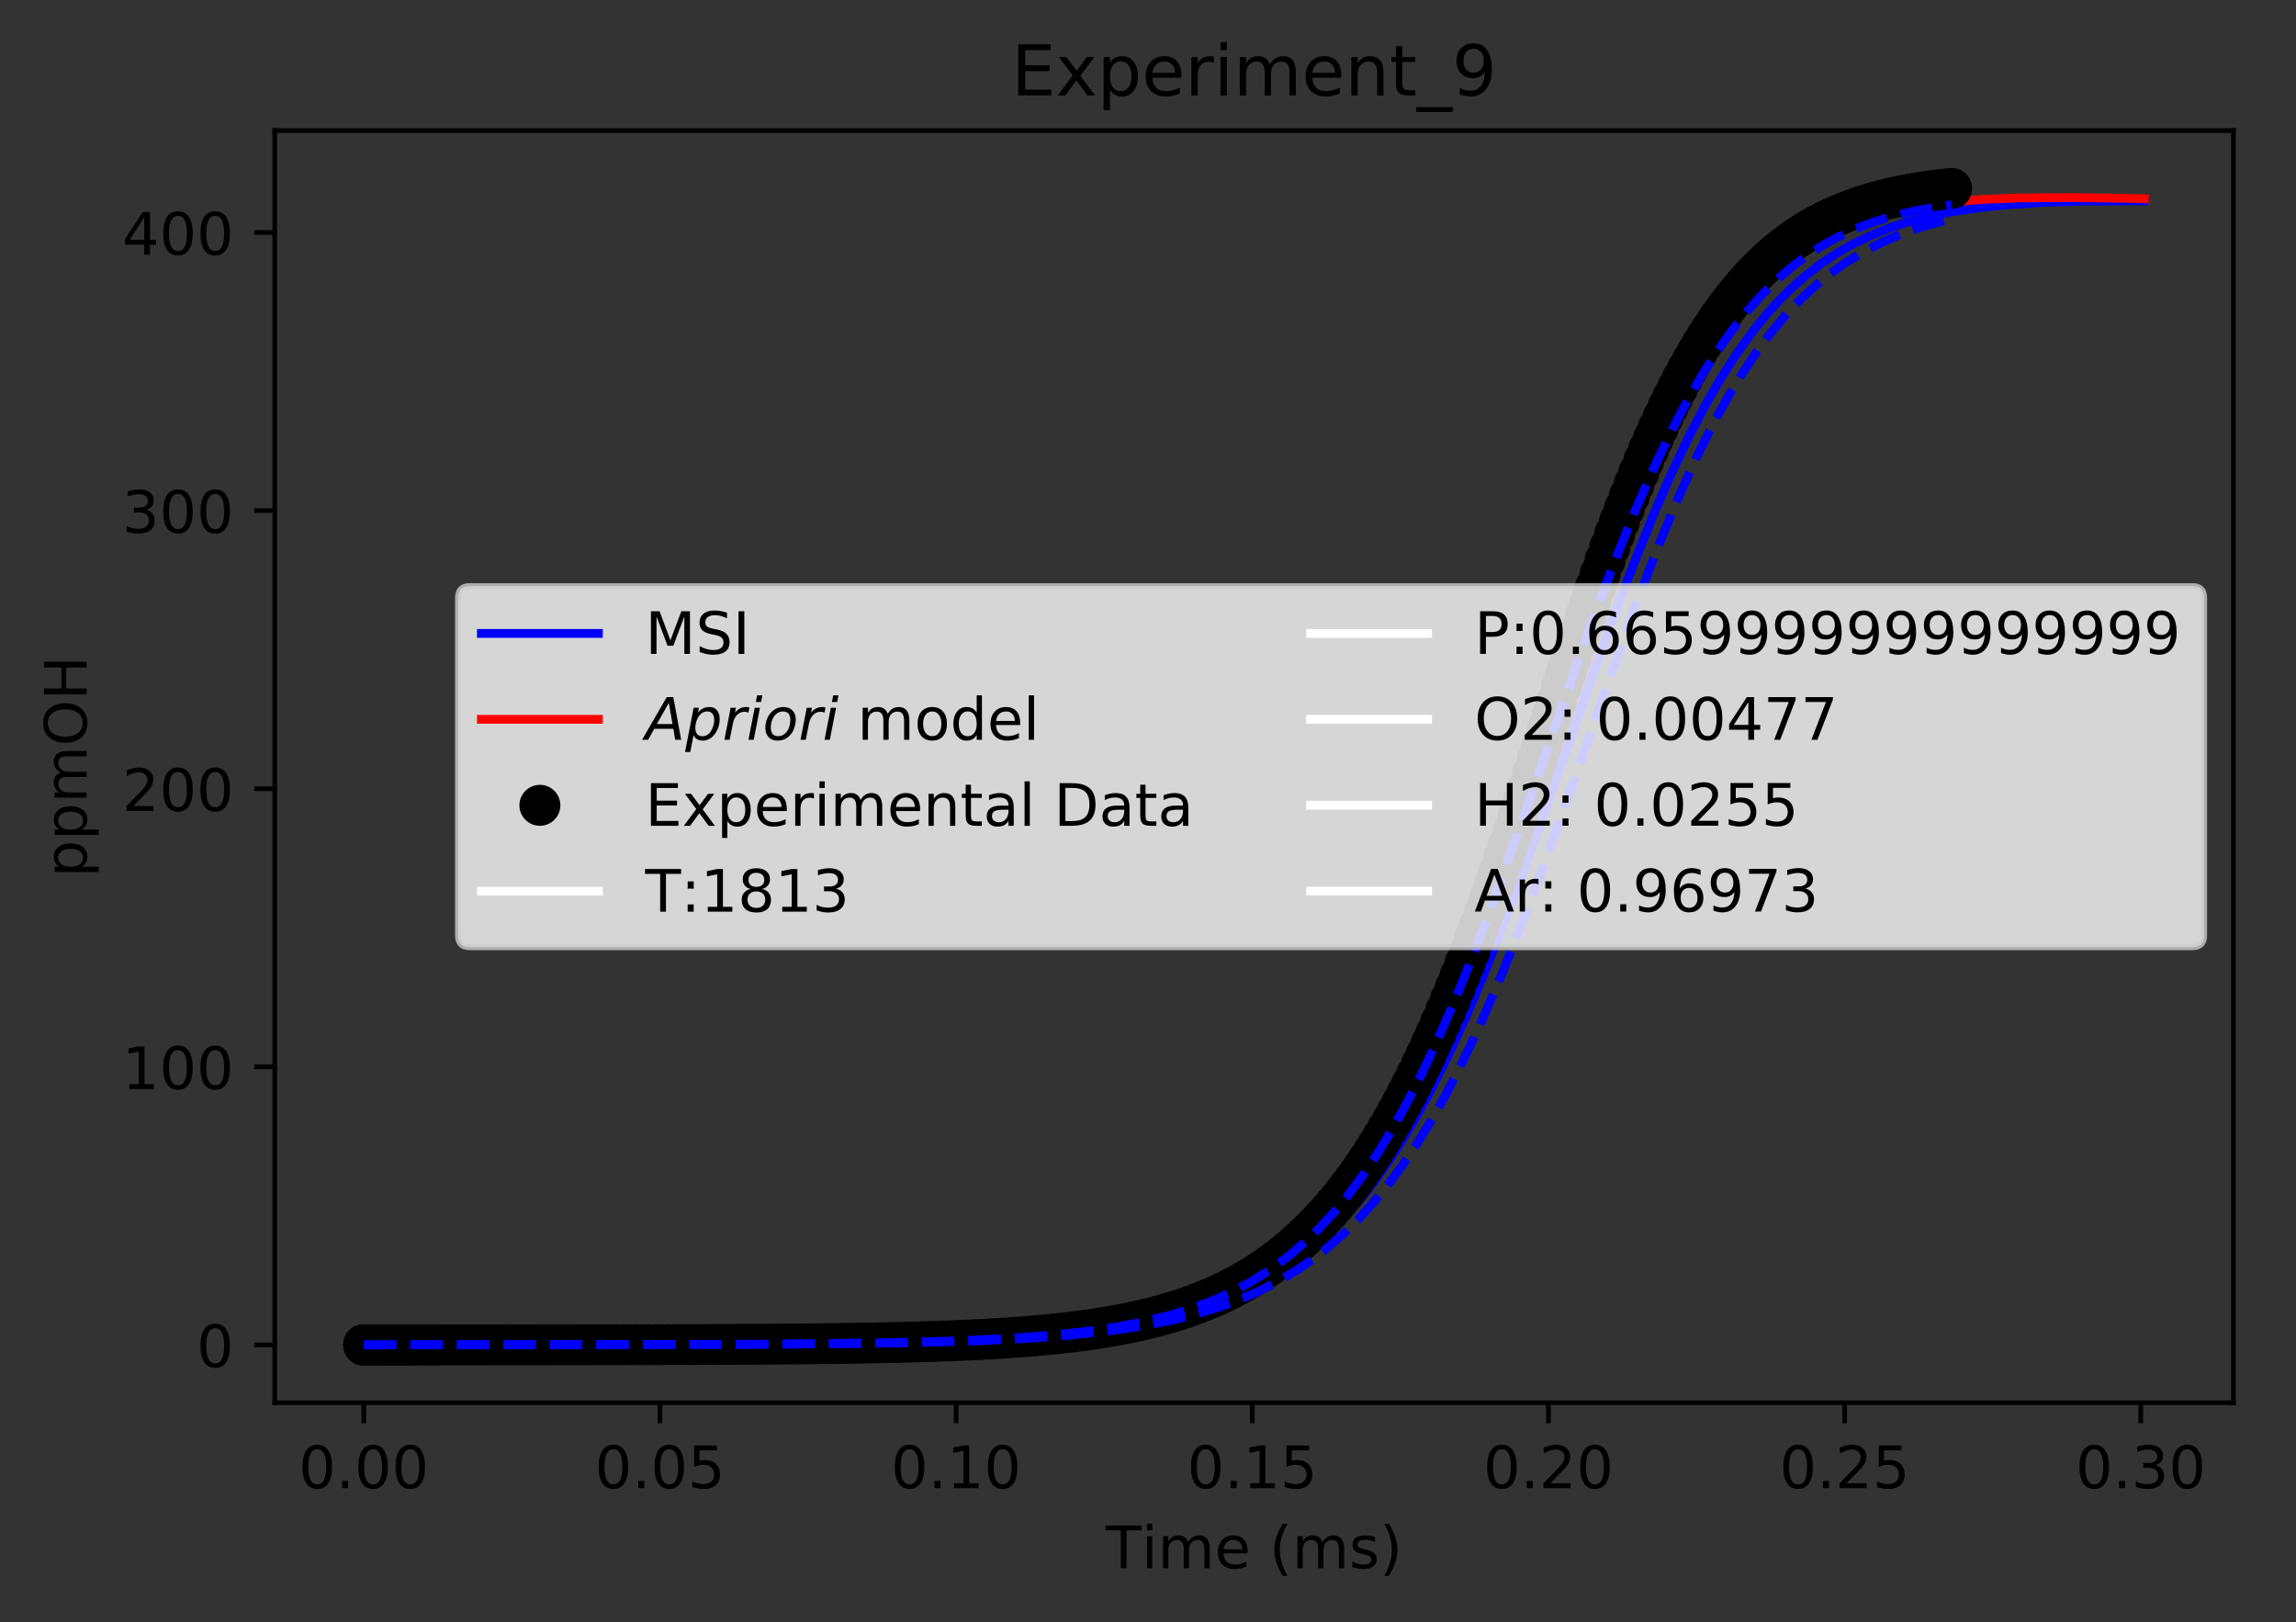 <?xml version="1.0" encoding="utf-8" standalone="no"?>
<!DOCTYPE svg PUBLIC "-//W3C//DTD SVG 1.1//EN"
  "http://www.w3.org/Graphics/SVG/1.1/DTD/svg11.dtd">
<!-- Created with matplotlib (https://matplotlib.org/) -->
<svg height="277.314pt" version="1.1" viewBox="0 0 392.466 277.314" width="392.466pt" xmlns="http://www.w3.org/2000/svg" xmlns:xlink="http://www.w3.org/1999/xlink">
 <rect x="0" y="0" width="392.466" height="277.314" fill="#333333" stroke="none"/>
 <defs>
  <style type="text/css">
*{stroke-linecap:butt;stroke-linejoin:round;}
  </style>
 </defs>
 <g id="figure_1">
  <g id="patch_1">
   <path d="M 0 277.314 
L 392.466 277.314 
L 392.466 0 
L 0 0 
z
" style="fill:none;"/>
  </g>
  <g id="axes_1">
   <g id="patch_2">
    <path d="M 46.966 239.758 
L 381.766 239.758 
L 381.766 22.318 
L 46.966 22.318 
z
" style="fill:none;"/>
   </g>
   <g id="matplotlib.axis_1">
    <g id="xtick_1">
     <g id="line2d_1">
      <defs>
       <path d="M 0 0 
L 0 3.5 
" id="m49fe71149b" style="stroke:#000000;stroke-width:0.8;"/>
      </defs>
      <g>
       <use style="stroke:#000000;stroke-width:0.8;" x="62.184" xlink:href="#m49fe71149b" y="239.758"/>
      </g>
     </g>
     <g id="text_1">
      <!-- 0.00 -->
      <defs>
       <path d="M 31.781 66.406 
Q 24.172 66.406 20.328 58.906 
Q 16.5 51.422 16.5 36.375 
Q 16.5 21.391 20.328 13.891 
Q 24.172 6.391 31.781 6.391 
Q 39.453 6.391 43.281 13.891 
Q 47.125 21.391 47.125 36.375 
Q 47.125 51.422 43.281 58.906 
Q 39.453 66.406 31.781 66.406 
z
M 31.781 74.219 
Q 44.047 74.219 50.516 64.516 
Q 56.984 54.828 56.984 36.375 
Q 56.984 17.969 50.516 8.266 
Q 44.047 -1.422 31.781 -1.422 
Q 19.531 -1.422 13.062 8.266 
Q 6.594 17.969 6.594 36.375 
Q 6.594 54.828 13.062 64.516 
Q 19.531 74.219 31.781 74.219 
z
" id="DejaVuSans-48"/>
       <path d="M 10.688 12.406 
L 21 12.406 
L 21 0 
L 10.688 0 
z
" id="DejaVuSans-46"/>
      </defs>
      <g transform="translate(51.051 254.357)scale(0.1 -0.1)">
       <use xlink:href="#DejaVuSans-48"/>
       <use x="63.623" xlink:href="#DejaVuSans-46"/>
       <use x="95.41" xlink:href="#DejaVuSans-48"/>
       <use x="159.033" xlink:href="#DejaVuSans-48"/>
      </g>
     </g>
    </g>
    <g id="xtick_2">
     <g id="line2d_2">
      <g>
       <use style="stroke:#000000;stroke-width:0.8;" x="112.808" xlink:href="#m49fe71149b" y="239.758"/>
      </g>
     </g>
     <g id="text_2">
      <!-- 0.05 -->
      <defs>
       <path d="M 10.797 72.906 
L 49.516 72.906 
L 49.516 64.594 
L 19.828 64.594 
L 19.828 46.734 
Q 21.969 47.469 24.109 47.828 
Q 26.266 48.188 28.422 48.188 
Q 40.625 48.188 47.75 41.5 
Q 54.891 34.812 54.891 23.391 
Q 54.891 11.625 47.562 5.094 
Q 40.234 -1.422 26.906 -1.422 
Q 22.312 -1.422 17.547 -0.641 
Q 12.797 0.141 7.719 1.703 
L 7.719 11.625 
Q 12.109 9.234 16.797 8.062 
Q 21.484 6.891 26.703 6.891 
Q 35.156 6.891 40.078 11.328 
Q 45.016 15.766 45.016 23.391 
Q 45.016 31 40.078 35.438 
Q 35.156 39.891 26.703 39.891 
Q 22.75 39.891 18.812 39.016 
Q 14.891 38.141 10.797 36.281 
z
" id="DejaVuSans-53"/>
      </defs>
      <g transform="translate(101.676 254.357)scale(0.1 -0.1)">
       <use xlink:href="#DejaVuSans-48"/>
       <use x="63.623" xlink:href="#DejaVuSans-46"/>
       <use x="95.41" xlink:href="#DejaVuSans-48"/>
       <use x="159.033" xlink:href="#DejaVuSans-53"/>
      </g>
     </g>
    </g>
    <g id="xtick_3">
     <g id="line2d_3">
      <g>
       <use style="stroke:#000000;stroke-width:0.8;" x="163.433" xlink:href="#m49fe71149b" y="239.758"/>
      </g>
     </g>
     <g id="text_3">
      <!-- 0.10 -->
      <defs>
       <path d="M 12.406 8.297 
L 28.516 8.297 
L 28.516 63.922 
L 10.984 60.406 
L 10.984 69.391 
L 28.422 72.906 
L 38.281 72.906 
L 38.281 8.297 
L 54.391 8.297 
L 54.391 0 
L 12.406 0 
z
" id="DejaVuSans-49"/>
      </defs>
      <g transform="translate(152.3 254.357)scale(0.1 -0.1)">
       <use xlink:href="#DejaVuSans-48"/>
       <use x="63.623" xlink:href="#DejaVuSans-46"/>
       <use x="95.41" xlink:href="#DejaVuSans-49"/>
       <use x="159.033" xlink:href="#DejaVuSans-48"/>
      </g>
     </g>
    </g>
    <g id="xtick_4">
     <g id="line2d_4">
      <g>
       <use style="stroke:#000000;stroke-width:0.8;" x="214.058" xlink:href="#m49fe71149b" y="239.758"/>
      </g>
     </g>
     <g id="text_4">
      <!-- 0.15 -->
      <g transform="translate(202.925 254.357)scale(0.1 -0.1)">
       <use xlink:href="#DejaVuSans-48"/>
       <use x="63.623" xlink:href="#DejaVuSans-46"/>
       <use x="95.41" xlink:href="#DejaVuSans-49"/>
       <use x="159.033" xlink:href="#DejaVuSans-53"/>
      </g>
     </g>
    </g>
    <g id="xtick_5">
     <g id="line2d_5">
      <g>
       <use style="stroke:#000000;stroke-width:0.8;" x="264.682" xlink:href="#m49fe71149b" y="239.758"/>
      </g>
     </g>
     <g id="text_5">
      <!-- 0.20 -->
      <defs>
       <path d="M 19.188 8.297 
L 53.609 8.297 
L 53.609 0 
L 7.328 0 
L 7.328 8.297 
Q 12.938 14.109 22.625 23.891 
Q 32.328 33.688 34.812 36.531 
Q 39.547 41.844 41.422 45.531 
Q 43.312 49.219 43.312 52.781 
Q 43.312 58.594 39.234 62.25 
Q 35.156 65.922 28.609 65.922 
Q 23.969 65.922 18.812 64.312 
Q 13.672 62.703 7.812 59.422 
L 7.812 69.391 
Q 13.766 71.781 18.938 73 
Q 24.125 74.219 28.422 74.219 
Q 39.75 74.219 46.484 68.547 
Q 53.219 62.891 53.219 53.422 
Q 53.219 48.922 51.531 44.891 
Q 49.859 40.875 45.406 35.406 
Q 44.188 33.984 37.641 27.219 
Q 31.109 20.453 19.188 8.297 
z
" id="DejaVuSans-50"/>
      </defs>
      <g transform="translate(253.55 254.357)scale(0.1 -0.1)">
       <use xlink:href="#DejaVuSans-48"/>
       <use x="63.623" xlink:href="#DejaVuSans-46"/>
       <use x="95.41" xlink:href="#DejaVuSans-50"/>
       <use x="159.033" xlink:href="#DejaVuSans-48"/>
      </g>
     </g>
    </g>
    <g id="xtick_6">
     <g id="line2d_6">
      <g>
       <use style="stroke:#000000;stroke-width:0.8;" x="315.307" xlink:href="#m49fe71149b" y="239.758"/>
      </g>
     </g>
     <g id="text_6">
      <!-- 0.25 -->
      <g transform="translate(304.174 254.357)scale(0.1 -0.1)">
       <use xlink:href="#DejaVuSans-48"/>
       <use x="63.623" xlink:href="#DejaVuSans-46"/>
       <use x="95.41" xlink:href="#DejaVuSans-50"/>
       <use x="159.033" xlink:href="#DejaVuSans-53"/>
      </g>
     </g>
    </g>
    <g id="xtick_7">
     <g id="line2d_7">
      <g>
       <use style="stroke:#000000;stroke-width:0.8;" x="365.932" xlink:href="#m49fe71149b" y="239.758"/>
      </g>
     </g>
     <g id="text_7">
      <!-- 0.30 -->
      <defs>
       <path d="M 40.578 39.312 
Q 47.656 37.797 51.625 33 
Q 55.609 28.219 55.609 21.188 
Q 55.609 10.406 48.188 4.484 
Q 40.766 -1.422 27.094 -1.422 
Q 22.516 -1.422 17.656 -0.516 
Q 12.797 0.391 7.625 2.203 
L 7.625 11.719 
Q 11.719 9.328 16.594 8.109 
Q 21.484 6.891 26.812 6.891 
Q 36.078 6.891 40.938 10.547 
Q 45.797 14.203 45.797 21.188 
Q 45.797 27.641 41.281 31.266 
Q 36.766 34.906 28.719 34.906 
L 20.219 34.906 
L 20.219 43.016 
L 29.109 43.016 
Q 36.375 43.016 40.234 45.922 
Q 44.094 48.828 44.094 54.297 
Q 44.094 59.906 40.109 62.906 
Q 36.141 65.922 28.719 65.922 
Q 24.656 65.922 20.016 65.031 
Q 15.375 64.156 9.812 62.312 
L 9.812 71.094 
Q 15.438 72.656 20.344 73.438 
Q 25.25 74.219 29.594 74.219 
Q 40.828 74.219 47.359 69.109 
Q 53.906 64.016 53.906 55.328 
Q 53.906 49.266 50.438 45.094 
Q 46.969 40.922 40.578 39.312 
z
" id="DejaVuSans-51"/>
      </defs>
      <g transform="translate(354.799 254.357)scale(0.1 -0.1)">
       <use xlink:href="#DejaVuSans-48"/>
       <use x="63.623" xlink:href="#DejaVuSans-46"/>
       <use x="95.41" xlink:href="#DejaVuSans-51"/>
       <use x="159.033" xlink:href="#DejaVuSans-48"/>
      </g>
     </g>
    </g>
    <g id="text_8">
     <!-- Time (ms) -->
     <defs>
      <path d="M -0.297 72.906 
L 61.375 72.906 
L 61.375 64.594 
L 35.5 64.594 
L 35.5 0 
L 25.594 0 
L 25.594 64.594 
L -0.297 64.594 
z
" id="DejaVuSans-84"/>
      <path d="M 9.422 54.688 
L 18.406 54.688 
L 18.406 0 
L 9.422 0 
z
M 9.422 75.984 
L 18.406 75.984 
L 18.406 64.594 
L 9.422 64.594 
z
" id="DejaVuSans-105"/>
      <path d="M 52 44.188 
Q 55.375 50.25 60.062 53.125 
Q 64.75 56 71.094 56 
Q 79.641 56 84.281 50.016 
Q 88.922 44.047 88.922 33.016 
L 88.922 0 
L 79.891 0 
L 79.891 32.719 
Q 79.891 40.578 77.094 44.375 
Q 74.312 48.188 68.609 48.188 
Q 61.625 48.188 57.562 43.547 
Q 53.516 38.922 53.516 30.906 
L 53.516 0 
L 44.484 0 
L 44.484 32.719 
Q 44.484 40.625 41.703 44.406 
Q 38.922 48.188 33.109 48.188 
Q 26.219 48.188 22.156 43.531 
Q 18.109 38.875 18.109 30.906 
L 18.109 0 
L 9.078 0 
L 9.078 54.688 
L 18.109 54.688 
L 18.109 46.188 
Q 21.188 51.219 25.484 53.609 
Q 29.781 56 35.688 56 
Q 41.656 56 45.828 52.969 
Q 50 49.953 52 44.188 
z
" id="DejaVuSans-109"/>
      <path d="M 56.203 29.594 
L 56.203 25.203 
L 14.891 25.203 
Q 15.484 15.922 20.484 11.062 
Q 25.484 6.203 34.422 6.203 
Q 39.594 6.203 44.453 7.469 
Q 49.312 8.734 54.109 11.281 
L 54.109 2.781 
Q 49.266 0.734 44.188 -0.344 
Q 39.109 -1.422 33.891 -1.422 
Q 20.797 -1.422 13.156 6.188 
Q 5.516 13.812 5.516 26.812 
Q 5.516 40.234 12.766 48.109 
Q 20.016 56 32.328 56 
Q 43.359 56 49.781 48.891 
Q 56.203 41.797 56.203 29.594 
z
M 47.219 32.234 
Q 47.125 39.594 43.094 43.984 
Q 39.062 48.391 32.422 48.391 
Q 24.906 48.391 20.391 44.141 
Q 15.875 39.891 15.188 32.172 
z
" id="DejaVuSans-101"/>
      <path id="DejaVuSans-32"/>
      <path d="M 31 75.875 
Q 24.469 64.656 21.281 53.656 
Q 18.109 42.672 18.109 31.391 
Q 18.109 20.125 21.312 9.062 
Q 24.516 -2 31 -13.188 
L 23.188 -13.188 
Q 15.875 -1.703 12.234 9.375 
Q 8.594 20.453 8.594 31.391 
Q 8.594 42.281 12.203 53.312 
Q 15.828 64.359 23.188 75.875 
z
" id="DejaVuSans-40"/>
      <path d="M 44.281 53.078 
L 44.281 44.578 
Q 40.484 46.531 36.375 47.5 
Q 32.281 48.484 27.875 48.484 
Q 21.188 48.484 17.844 46.438 
Q 14.5 44.391 14.5 40.281 
Q 14.5 37.156 16.891 35.375 
Q 19.281 33.594 26.516 31.984 
L 29.594 31.297 
Q 39.156 29.25 43.188 25.516 
Q 47.219 21.781 47.219 15.094 
Q 47.219 7.469 41.188 3.016 
Q 35.156 -1.422 24.609 -1.422 
Q 20.219 -1.422 15.453 -0.562 
Q 10.688 0.297 5.422 2 
L 5.422 11.281 
Q 10.406 8.688 15.234 7.391 
Q 20.062 6.109 24.812 6.109 
Q 31.156 6.109 34.562 8.281 
Q 37.984 10.453 37.984 14.406 
Q 37.984 18.062 35.516 20.016 
Q 33.062 21.969 24.703 23.781 
L 21.578 24.516 
Q 13.234 26.266 9.516 29.906 
Q 5.812 33.547 5.812 39.891 
Q 5.812 47.609 11.281 51.797 
Q 16.75 56 26.812 56 
Q 31.781 56 36.172 55.266 
Q 40.578 54.547 44.281 53.078 
z
" id="DejaVuSans-115"/>
      <path d="M 8.016 75.875 
L 15.828 75.875 
Q 23.141 64.359 26.781 53.312 
Q 30.422 42.281 30.422 31.391 
Q 30.422 20.453 26.781 9.375 
Q 23.141 -1.703 15.828 -13.188 
L 8.016 -13.188 
Q 14.5 -2 17.703 9.062 
Q 20.906 20.125 20.906 31.391 
Q 20.906 42.672 17.703 53.656 
Q 14.5 64.656 8.016 75.875 
z
" id="DejaVuSans-41"/>
     </defs>
     <g transform="translate(189.012 268.035)scale(0.1 -0.1)">
      <use xlink:href="#DejaVuSans-84"/>
      <use x="61.037" xlink:href="#DejaVuSans-105"/>
      <use x="88.82" xlink:href="#DejaVuSans-109"/>
      <use x="186.232" xlink:href="#DejaVuSans-101"/>
      <use x="247.756" xlink:href="#DejaVuSans-32"/>
      <use x="279.543" xlink:href="#DejaVuSans-40"/>
      <use x="318.557" xlink:href="#DejaVuSans-109"/>
      <use x="415.969" xlink:href="#DejaVuSans-115"/>
      <use x="468.068" xlink:href="#DejaVuSans-41"/>
     </g>
    </g>
   </g>
   <g id="matplotlib.axis_2">
    <g id="ytick_1">
     <g id="line2d_8">
      <defs>
       <path d="M 0 0 
L -3.5 0 
" id="m8170cc929e" style="stroke:#000000;stroke-width:0.8;"/>
      </defs>
      <g>
       <use style="stroke:#000000;stroke-width:0.8;" x="46.966" xlink:href="#m8170cc929e" y="229.874"/>
      </g>
     </g>
     <g id="text_9">
      <!-- 0 -->
      <g transform="translate(33.603 233.674)scale(0.1 -0.1)">
       <use xlink:href="#DejaVuSans-48"/>
      </g>
     </g>
    </g>
    <g id="ytick_2">
     <g id="line2d_9">
      <g>
       <use style="stroke:#000000;stroke-width:0.8;" x="46.966" xlink:href="#m8170cc929e" y="182.34"/>
      </g>
     </g>
     <g id="text_10">
      <!-- 100 -->
      <g transform="translate(20.878 186.139)scale(0.1 -0.1)">
       <use xlink:href="#DejaVuSans-49"/>
       <use x="63.623" xlink:href="#DejaVuSans-48"/>
       <use x="127.246" xlink:href="#DejaVuSans-48"/>
      </g>
     </g>
    </g>
    <g id="ytick_3">
     <g id="line2d_10">
      <g>
       <use style="stroke:#000000;stroke-width:0.8;" x="46.966" xlink:href="#m8170cc929e" y="134.806"/>
      </g>
     </g>
     <g id="text_11">
      <!-- 200 -->
      <g transform="translate(20.878 138.605)scale(0.1 -0.1)">
       <use xlink:href="#DejaVuSans-50"/>
       <use x="63.623" xlink:href="#DejaVuSans-48"/>
       <use x="127.246" xlink:href="#DejaVuSans-48"/>
      </g>
     </g>
    </g>
    <g id="ytick_4">
     <g id="line2d_11">
      <g>
       <use style="stroke:#000000;stroke-width:0.8;" x="46.966" xlink:href="#m8170cc929e" y="87.271"/>
      </g>
     </g>
     <g id="text_12">
      <!-- 300 -->
      <g transform="translate(20.878 91.071)scale(0.1 -0.1)">
       <use xlink:href="#DejaVuSans-51"/>
       <use x="63.623" xlink:href="#DejaVuSans-48"/>
       <use x="127.246" xlink:href="#DejaVuSans-48"/>
      </g>
     </g>
    </g>
    <g id="ytick_5">
     <g id="line2d_12">
      <g>
       <use style="stroke:#000000;stroke-width:0.8;" x="46.966" xlink:href="#m8170cc929e" y="39.737"/>
      </g>
     </g>
     <g id="text_13">
      <!-- 400 -->
      <defs>
       <path d="M 37.797 64.312 
L 12.891 25.391 
L 37.797 25.391 
z
M 35.203 72.906 
L 47.609 72.906 
L 47.609 25.391 
L 58.016 25.391 
L 58.016 17.188 
L 47.609 17.188 
L 47.609 0 
L 37.797 0 
L 37.797 17.188 
L 4.891 17.188 
L 4.891 26.703 
z
" id="DejaVuSans-52"/>
      </defs>
      <g transform="translate(20.878 43.536)scale(0.1 -0.1)">
       <use xlink:href="#DejaVuSans-52"/>
       <use x="63.623" xlink:href="#DejaVuSans-48"/>
       <use x="127.246" xlink:href="#DejaVuSans-48"/>
      </g>
     </g>
    </g>
    <g id="text_14">
     <!-- ppmOH -->
     <defs>
      <path d="M 18.109 8.203 
L 18.109 -20.797 
L 9.078 -20.797 
L 9.078 54.688 
L 18.109 54.688 
L 18.109 46.391 
Q 20.953 51.266 25.266 53.625 
Q 29.594 56 35.594 56 
Q 45.562 56 51.781 48.094 
Q 58.016 40.188 58.016 27.297 
Q 58.016 14.406 51.781 6.484 
Q 45.562 -1.422 35.594 -1.422 
Q 29.594 -1.422 25.266 0.953 
Q 20.953 3.328 18.109 8.203 
z
M 48.688 27.297 
Q 48.688 37.203 44.609 42.844 
Q 40.531 48.484 33.406 48.484 
Q 26.266 48.484 22.188 42.844 
Q 18.109 37.203 18.109 27.297 
Q 18.109 17.391 22.188 11.75 
Q 26.266 6.109 33.406 6.109 
Q 40.531 6.109 44.609 11.75 
Q 48.688 17.391 48.688 27.297 
z
" id="DejaVuSans-112"/>
      <path d="M 39.406 66.219 
Q 28.656 66.219 22.328 58.203 
Q 16.016 50.203 16.016 36.375 
Q 16.016 22.609 22.328 14.594 
Q 28.656 6.594 39.406 6.594 
Q 50.141 6.594 56.422 14.594 
Q 62.703 22.609 62.703 36.375 
Q 62.703 50.203 56.422 58.203 
Q 50.141 66.219 39.406 66.219 
z
M 39.406 74.219 
Q 54.734 74.219 63.906 63.938 
Q 73.094 53.656 73.094 36.375 
Q 73.094 19.141 63.906 8.859 
Q 54.734 -1.422 39.406 -1.422 
Q 24.031 -1.422 14.812 8.828 
Q 5.609 19.094 5.609 36.375 
Q 5.609 53.656 14.812 63.938 
Q 24.031 74.219 39.406 74.219 
z
" id="DejaVuSans-79"/>
      <path d="M 9.812 72.906 
L 19.672 72.906 
L 19.672 43.016 
L 55.516 43.016 
L 55.516 72.906 
L 65.375 72.906 
L 65.375 0 
L 55.516 0 
L 55.516 34.719 
L 19.672 34.719 
L 19.672 0 
L 9.812 0 
z
" id="DejaVuSans-72"/>
     </defs>
     <g transform="translate(14.798 149.953)rotate(-90)scale(0.1 -0.1)">
      <use xlink:href="#DejaVuSans-112"/>
      <use x="63.477" xlink:href="#DejaVuSans-112"/>
      <use x="126.953" xlink:href="#DejaVuSans-109"/>
      <use x="224.365" xlink:href="#DejaVuSans-79"/>
      <use x="303.076" xlink:href="#DejaVuSans-72"/>
     </g>
    </g>
   </g>
   <g id="line2d_13">
    <path clip-path="url(#p84a81087a1)" d="M 62.184 229.874 
L 131.562 229.77 
L 152.281 229.539 
L 165.366 229.183 
L 175.18 228.687 
L 182.813 228.07 
L 189.356 227.296 
L 194.808 226.406 
L 199.17 225.483 
L 203.532 224.32 
L 206.803 223.257 
L 210.074 221.998 
L 213.346 220.511 
L 216.617 218.758 
L 219.888 216.698 
L 223.16 214.285 
L 226.431 211.472 
L 228.612 209.348 
L 230.793 207.009 
L 232.974 204.437 
L 235.155 201.62 
L 237.335 198.542 
L 239.516 195.193 
L 241.697 191.562 
L 244.625 186.23 
L 247.615 180.242 
L 250.605 173.71 
L 253.594 166.658 
L 257.331 157.186 
L 261.068 147.11 
L 267.048 130.208 
L 275.269 106.959 
L 279.006 97 
L 282.743 87.707 
L 285.733 80.85 
L 288.722 74.56 
L 291.507 69.232 
L 294.064 64.797 
L 296.77 60.57 
L 299.476 56.806 
L 301.795 53.928 
L 304.114 51.353 
L 306.3 49.185 
L 308.855 46.942 
L 311.41 44.986 
L 313.965 43.288 
L 316.521 41.82 
L 319.715 40.27 
L 322.909 38.992 
L 326.103 37.945 
L 329.944 36.942 
L 333.785 36.168 
L 338.586 35.455 
L 343.387 34.963 
L 349.148 34.59 
L 355.87 34.371 
L 364.512 34.32 
L 366.433 34.333 
L 366.433 34.333 
" style="fill:none;stroke:#0000ff;stroke-linecap:square;stroke-width:1.5;"/>
   </g>
   <g id="line2d_14">
    <path clip-path="url(#p84a81087a1)" d="M 62.184 229.874 
L 129.499 229.77 
L 150.373 229.54 
L 163.619 229.182 
L 173.289 228.701 
L 181.024 228.088 
L 186.826 227.428 
L 192.628 226.53 
L 197.463 225.539 
L 201.331 224.544 
L 205.199 223.327 
L 209.067 221.842 
L 211.968 220.521 
L 214.869 218.993 
L 217.77 217.23 
L 220.671 215.201 
L 223.572 212.871 
L 226.473 210.206 
L 229.374 207.168 
L 232.275 203.72 
L 235.175 199.824 
L 238.076 195.448 
L 240.977 190.564 
L 243.878 185.149 
L 246.779 179.193 
L 249.68 172.7 
L 252.581 165.689 
L 256.449 155.604 
L 260.57 144.09 
L 266.065 127.95 
L 273.979 104.608 
L 278.162 92.984 
L 281.722 83.805 
L 284.571 77.038 
L 287.445 70.793 
L 290.099 65.566 
L 292.398 61.468 
L 294.807 57.592 
L 297.059 54.346 
L 299.312 51.448 
L 301.775 48.652 
L 304.626 45.868 
L 307.476 43.52 
L 310.327 41.557 
L 313.129 39.954 
L 315.932 38.632 
L 318.734 37.549 
L 322.237 36.476 
L 325.74 35.658 
L 329.943 34.941 
L 334.147 34.446 
L 339.055 34.075 
L 345.368 33.829 
L 353.84 33.761 
L 364.43 33.917 
L 366.547 33.969 
L 366.547 33.969 
" style="fill:none;stroke:#ff0000;stroke-linecap:square;stroke-width:1.5;"/>
   </g>
   <g id="line2d_15">
    <defs>
     <path d="M 0 3 
C 0.796 3 1.559 2.684 2.121 2.121 
C 2.684 1.559 3 0.796 3 0 
C 3 -0.796 2.684 -1.559 2.121 -2.121 
C 1.559 -2.684 0.796 -3 0 -3 
C -0.796 -3 -1.559 -2.684 -2.121 -2.121 
C -2.684 -1.559 -3 -0.796 -3 0 
C -3 0.796 -2.684 1.559 -2.121 2.121 
C -1.559 2.684 -0.796 3 0 3 
z
" id="mb04a6a0838" style="stroke:#000000;"/>
    </defs>
    <g clip-path="url(#p84a81087a1)">
     <use style="stroke:#000000;" x="62.184" xlink:href="#mb04a6a0838" y="229.874"/>
     <use style="stroke:#000000;" x="62.185" xlink:href="#mb04a6a0838" y="229.874"/>
     <use style="stroke:#000000;" x="62.185" xlink:href="#mb04a6a0838" y="229.874"/>
     <use style="stroke:#000000;" x="62.19" xlink:href="#mb04a6a0838" y="229.874"/>
     <use style="stroke:#000000;" x="62.195" xlink:href="#mb04a6a0838" y="229.874"/>
     <use style="stroke:#000000;" x="62.2" xlink:href="#mb04a6a0838" y="229.874"/>
     <use style="stroke:#000000;" x="62.214" xlink:href="#mb04a6a0838" y="229.874"/>
     <use style="stroke:#000000;" x="62.227" xlink:href="#mb04a6a0838" y="229.874"/>
     <use style="stroke:#000000;" x="62.241" xlink:href="#mb04a6a0838" y="229.874"/>
     <use style="stroke:#000000;" x="62.263" xlink:href="#mb04a6a0838" y="229.874"/>
     <use style="stroke:#000000;" x="62.301" xlink:href="#mb04a6a0838" y="229.874"/>
     <use style="stroke:#000000;" x="62.34" xlink:href="#mb04a6a0838" y="229.874"/>
     <use style="stroke:#000000;" x="62.378" xlink:href="#mb04a6a0838" y="229.874"/>
     <use style="stroke:#000000;" x="62.45" xlink:href="#mb04a6a0838" y="229.874"/>
     <use style="stroke:#000000;" x="62.522" xlink:href="#mb04a6a0838" y="229.874"/>
     <use style="stroke:#000000;" x="62.594" xlink:href="#mb04a6a0838" y="229.874"/>
     <use style="stroke:#000000;" x="62.667" xlink:href="#mb04a6a0838" y="229.874"/>
     <use style="stroke:#000000;" x="62.83" xlink:href="#mb04a6a0838" y="229.874"/>
     <use style="stroke:#000000;" x="62.994" xlink:href="#mb04a6a0838" y="229.874"/>
     <use style="stroke:#000000;" x="63.157" xlink:href="#mb04a6a0838" y="229.874"/>
     <use style="stroke:#000000;" x="63.321" xlink:href="#mb04a6a0838" y="229.874"/>
     <use style="stroke:#000000;" x="63.484" xlink:href="#mb04a6a0838" y="229.874"/>
     <use style="stroke:#000000;" x="63.648" xlink:href="#mb04a6a0838" y="229.874"/>
     <use style="stroke:#000000;" x="63.811" xlink:href="#mb04a6a0838" y="229.874"/>
     <use style="stroke:#000000;" x="63.975" xlink:href="#mb04a6a0838" y="229.874"/>
     <use style="stroke:#000000;" x="64.232" xlink:href="#mb04a6a0838" y="229.874"/>
     <use style="stroke:#000000;" x="64.488" xlink:href="#mb04a6a0838" y="229.874"/>
     <use style="stroke:#000000;" x="64.745" xlink:href="#mb04a6a0838" y="229.874"/>
     <use style="stroke:#000000;" x="65.001" xlink:href="#mb04a6a0838" y="229.874"/>
     <use style="stroke:#000000;" x="65.401" xlink:href="#mb04a6a0838" y="229.874"/>
     <use style="stroke:#000000;" x="65.8" xlink:href="#mb04a6a0838" y="229.874"/>
     <use style="stroke:#000000;" x="66.199" xlink:href="#mb04a6a0838" y="229.874"/>
     <use style="stroke:#000000;" x="66.598" xlink:href="#mb04a6a0838" y="229.874"/>
     <use style="stroke:#000000;" x="66.998" xlink:href="#mb04a6a0838" y="229.874"/>
     <use style="stroke:#000000;" x="67.397" xlink:href="#mb04a6a0838" y="229.874"/>
     <use style="stroke:#000000;" x="67.796" xlink:href="#mb04a6a0838" y="229.874"/>
     <use style="stroke:#000000;" x="68.195" xlink:href="#mb04a6a0838" y="229.874"/>
     <use style="stroke:#000000;" x="68.595" xlink:href="#mb04a6a0838" y="229.874"/>
     <use style="stroke:#000000;" x="68.994" xlink:href="#mb04a6a0838" y="229.874"/>
     <use style="stroke:#000000;" x="69.393" xlink:href="#mb04a6a0838" y="229.874"/>
     <use style="stroke:#000000;" x="69.792" xlink:href="#mb04a6a0838" y="229.873"/>
     <use style="stroke:#000000;" x="70.192" xlink:href="#mb04a6a0838" y="229.873"/>
     <use style="stroke:#000000;" x="70.591" xlink:href="#mb04a6a0838" y="229.873"/>
     <use style="stroke:#000000;" x="70.99" xlink:href="#mb04a6a0838" y="229.873"/>
     <use style="stroke:#000000;" x="71.597" xlink:href="#mb04a6a0838" y="229.873"/>
     <use style="stroke:#000000;" x="72.203" xlink:href="#mb04a6a0838" y="229.873"/>
     <use style="stroke:#000000;" x="72.809" xlink:href="#mb04a6a0838" y="229.873"/>
     <use style="stroke:#000000;" x="73.415" xlink:href="#mb04a6a0838" y="229.873"/>
     <use style="stroke:#000000;" x="74.022" xlink:href="#mb04a6a0838" y="229.872"/>
     <use style="stroke:#000000;" x="74.628" xlink:href="#mb04a6a0838" y="229.872"/>
     <use style="stroke:#000000;" x="75.234" xlink:href="#mb04a6a0838" y="229.872"/>
     <use style="stroke:#000000;" x="76.35" xlink:href="#mb04a6a0838" y="229.872"/>
     <use style="stroke:#000000;" x="77.467" xlink:href="#mb04a6a0838" y="229.871"/>
     <use style="stroke:#000000;" x="78.583" xlink:href="#mb04a6a0838" y="229.871"/>
     <use style="stroke:#000000;" x="79.699" xlink:href="#mb04a6a0838" y="229.871"/>
     <use style="stroke:#000000;" x="80.815" xlink:href="#mb04a6a0838" y="229.87"/>
     <use style="stroke:#000000;" x="81.931" xlink:href="#mb04a6a0838" y="229.87"/>
     <use style="stroke:#000000;" x="83.048" xlink:href="#mb04a6a0838" y="229.869"/>
     <use style="stroke:#000000;" x="84.164" xlink:href="#mb04a6a0838" y="229.869"/>
     <use style="stroke:#000000;" x="85.28" xlink:href="#mb04a6a0838" y="229.868"/>
     <use style="stroke:#000000;" x="86.396" xlink:href="#mb04a6a0838" y="229.867"/>
     <use style="stroke:#000000;" x="87.512" xlink:href="#mb04a6a0838" y="229.867"/>
     <use style="stroke:#000000;" x="88.629" xlink:href="#mb04a6a0838" y="229.866"/>
     <use style="stroke:#000000;" x="89.745" xlink:href="#mb04a6a0838" y="229.865"/>
     <use style="stroke:#000000;" x="90.861" xlink:href="#mb04a6a0838" y="229.865"/>
     <use style="stroke:#000000;" x="91.977" xlink:href="#mb04a6a0838" y="229.864"/>
     <use style="stroke:#000000;" x="93.094" xlink:href="#mb04a6a0838" y="229.863"/>
     <use style="stroke:#000000;" x="94.21" xlink:href="#mb04a6a0838" y="229.862"/>
     <use style="stroke:#000000;" x="95.326" xlink:href="#mb04a6a0838" y="229.861"/>
     <use style="stroke:#000000;" x="96.442" xlink:href="#mb04a6a0838" y="229.86"/>
     <use style="stroke:#000000;" x="97.558" xlink:href="#mb04a6a0838" y="229.859"/>
     <use style="stroke:#000000;" x="98.675" xlink:href="#mb04a6a0838" y="229.857"/>
     <use style="stroke:#000000;" x="99.791" xlink:href="#mb04a6a0838" y="229.856"/>
     <use style="stroke:#000000;" x="100.907" xlink:href="#mb04a6a0838" y="229.855"/>
     <use style="stroke:#000000;" x="102.023" xlink:href="#mb04a6a0838" y="229.853"/>
     <use style="stroke:#000000;" x="103.139" xlink:href="#mb04a6a0838" y="229.852"/>
     <use style="stroke:#000000;" x="104.256" xlink:href="#mb04a6a0838" y="229.85"/>
     <use style="stroke:#000000;" x="105.372" xlink:href="#mb04a6a0838" y="229.848"/>
     <use style="stroke:#000000;" x="106.488" xlink:href="#mb04a6a0838" y="229.846"/>
     <use style="stroke:#000000;" x="107.604" xlink:href="#mb04a6a0838" y="229.844"/>
     <use style="stroke:#000000;" x="108.72" xlink:href="#mb04a6a0838" y="229.842"/>
     <use style="stroke:#000000;" x="109.837" xlink:href="#mb04a6a0838" y="229.84"/>
     <use style="stroke:#000000;" x="110.953" xlink:href="#mb04a6a0838" y="229.837"/>
     <use style="stroke:#000000;" x="112.069" xlink:href="#mb04a6a0838" y="229.835"/>
     <use style="stroke:#000000;" x="113.185" xlink:href="#mb04a6a0838" y="229.832"/>
     <use style="stroke:#000000;" x="114.301" xlink:href="#mb04a6a0838" y="229.829"/>
     <use style="stroke:#000000;" x="115.418" xlink:href="#mb04a6a0838" y="229.826"/>
     <use style="stroke:#000000;" x="116.534" xlink:href="#mb04a6a0838" y="229.823"/>
     <use style="stroke:#000000;" x="117.65" xlink:href="#mb04a6a0838" y="229.819"/>
     <use style="stroke:#000000;" x="118.766" xlink:href="#mb04a6a0838" y="229.815"/>
     <use style="stroke:#000000;" x="119.882" xlink:href="#mb04a6a0838" y="229.811"/>
     <use style="stroke:#000000;" x="120.999" xlink:href="#mb04a6a0838" y="229.807"/>
     <use style="stroke:#000000;" x="122.115" xlink:href="#mb04a6a0838" y="229.803"/>
     <use style="stroke:#000000;" x="123.231" xlink:href="#mb04a6a0838" y="229.798"/>
     <use style="stroke:#000000;" x="124.347" xlink:href="#mb04a6a0838" y="229.793"/>
     <use style="stroke:#000000;" x="125.464" xlink:href="#mb04a6a0838" y="229.787"/>
     <use style="stroke:#000000;" x="126.58" xlink:href="#mb04a6a0838" y="229.781"/>
     <use style="stroke:#000000;" x="127.696" xlink:href="#mb04a6a0838" y="229.775"/>
     <use style="stroke:#000000;" x="128.812" xlink:href="#mb04a6a0838" y="229.769"/>
     <use style="stroke:#000000;" x="129.928" xlink:href="#mb04a6a0838" y="229.762"/>
     <use style="stroke:#000000;" x="131.045" xlink:href="#mb04a6a0838" y="229.754"/>
     <use style="stroke:#000000;" x="132.161" xlink:href="#mb04a6a0838" y="229.746"/>
     <use style="stroke:#000000;" x="133.277" xlink:href="#mb04a6a0838" y="229.738"/>
     <use style="stroke:#000000;" x="134.393" xlink:href="#mb04a6a0838" y="229.729"/>
     <use style="stroke:#000000;" x="135.509" xlink:href="#mb04a6a0838" y="229.719"/>
     <use style="stroke:#000000;" x="136.626" xlink:href="#mb04a6a0838" y="229.709"/>
     <use style="stroke:#000000;" x="137.742" xlink:href="#mb04a6a0838" y="229.698"/>
     <use style="stroke:#000000;" x="138.858" xlink:href="#mb04a6a0838" y="229.687"/>
     <use style="stroke:#000000;" x="139.974" xlink:href="#mb04a6a0838" y="229.675"/>
     <use style="stroke:#000000;" x="141.09" xlink:href="#mb04a6a0838" y="229.662"/>
     <use style="stroke:#000000;" x="142.207" xlink:href="#mb04a6a0838" y="229.648"/>
     <use style="stroke:#000000;" x="143.323" xlink:href="#mb04a6a0838" y="229.633"/>
     <use style="stroke:#000000;" x="144.439" xlink:href="#mb04a6a0838" y="229.618"/>
     <use style="stroke:#000000;" x="145.555" xlink:href="#mb04a6a0838" y="229.601"/>
     <use style="stroke:#000000;" x="146.671" xlink:href="#mb04a6a0838" y="229.583"/>
     <use style="stroke:#000000;" x="147.788" xlink:href="#mb04a6a0838" y="229.565"/>
     <use style="stroke:#000000;" x="148.904" xlink:href="#mb04a6a0838" y="229.545"/>
     <use style="stroke:#000000;" x="150.02" xlink:href="#mb04a6a0838" y="229.524"/>
     <use style="stroke:#000000;" x="151.136" xlink:href="#mb04a6a0838" y="229.501"/>
     <use style="stroke:#000000;" x="152.252" xlink:href="#mb04a6a0838" y="229.477"/>
     <use style="stroke:#000000;" x="153.369" xlink:href="#mb04a6a0838" y="229.451"/>
     <use style="stroke:#000000;" x="154.485" xlink:href="#mb04a6a0838" y="229.424"/>
     <use style="stroke:#000000;" x="155.601" xlink:href="#mb04a6a0838" y="229.395"/>
     <use style="stroke:#000000;" x="156.717" xlink:href="#mb04a6a0838" y="229.365"/>
     <use style="stroke:#000000;" x="157.833" xlink:href="#mb04a6a0838" y="229.332"/>
     <use style="stroke:#000000;" x="158.95" xlink:href="#mb04a6a0838" y="229.297"/>
     <use style="stroke:#000000;" x="160.066" xlink:href="#mb04a6a0838" y="229.26"/>
     <use style="stroke:#000000;" x="161.182" xlink:href="#mb04a6a0838" y="229.221"/>
     <use style="stroke:#000000;" x="162.298" xlink:href="#mb04a6a0838" y="229.179"/>
     <use style="stroke:#000000;" x="163.415" xlink:href="#mb04a6a0838" y="229.135"/>
     <use style="stroke:#000000;" x="164.531" xlink:href="#mb04a6a0838" y="229.088"/>
     <use style="stroke:#000000;" x="165.647" xlink:href="#mb04a6a0838" y="229.038"/>
     <use style="stroke:#000000;" x="166.763" xlink:href="#mb04a6a0838" y="228.984"/>
     <use style="stroke:#000000;" x="167.879" xlink:href="#mb04a6a0838" y="228.927"/>
     <use style="stroke:#000000;" x="168.996" xlink:href="#mb04a6a0838" y="228.867"/>
     <use style="stroke:#000000;" x="170.112" xlink:href="#mb04a6a0838" y="228.803"/>
     <use style="stroke:#000000;" x="171.228" xlink:href="#mb04a6a0838" y="228.735"/>
     <use style="stroke:#000000;" x="172.344" xlink:href="#mb04a6a0838" y="228.662"/>
     <use style="stroke:#000000;" x="173.46" xlink:href="#mb04a6a0838" y="228.585"/>
     <use style="stroke:#000000;" x="174.577" xlink:href="#mb04a6a0838" y="228.504"/>
     <use style="stroke:#000000;" x="175.693" xlink:href="#mb04a6a0838" y="228.417"/>
     <use style="stroke:#000000;" x="176.809" xlink:href="#mb04a6a0838" y="228.324"/>
     <use style="stroke:#000000;" x="177.925" xlink:href="#mb04a6a0838" y="228.226"/>
     <use style="stroke:#000000;" x="179.041" xlink:href="#mb04a6a0838" y="228.121"/>
     <use style="stroke:#000000;" x="180.158" xlink:href="#mb04a6a0838" y="228.01"/>
     <use style="stroke:#000000;" x="181.274" xlink:href="#mb04a6a0838" y="227.892"/>
     <use style="stroke:#000000;" x="182.39" xlink:href="#mb04a6a0838" y="227.767"/>
     <use style="stroke:#000000;" x="183.506" xlink:href="#mb04a6a0838" y="227.634"/>
     <use style="stroke:#000000;" x="184.622" xlink:href="#mb04a6a0838" y="227.492"/>
     <use style="stroke:#000000;" x="185.739" xlink:href="#mb04a6a0838" y="227.342"/>
     <use style="stroke:#000000;" x="186.855" xlink:href="#mb04a6a0838" y="227.183"/>
     <use style="stroke:#000000;" x="187.971" xlink:href="#mb04a6a0838" y="227.013"/>
     <use style="stroke:#000000;" x="189.087" xlink:href="#mb04a6a0838" y="226.833"/>
     <use style="stroke:#000000;" x="190.203" xlink:href="#mb04a6a0838" y="226.642"/>
     <use style="stroke:#000000;" x="191.32" xlink:href="#mb04a6a0838" y="226.439"/>
     <use style="stroke:#000000;" x="192.436" xlink:href="#mb04a6a0838" y="226.223"/>
     <use style="stroke:#000000;" x="193.552" xlink:href="#mb04a6a0838" y="225.994"/>
     <use style="stroke:#000000;" x="194.668" xlink:href="#mb04a6a0838" y="225.752"/>
     <use style="stroke:#000000;" x="195.784" xlink:href="#mb04a6a0838" y="225.494"/>
     <use style="stroke:#000000;" x="196.901" xlink:href="#mb04a6a0838" y="225.22"/>
     <use style="stroke:#000000;" x="198.017" xlink:href="#mb04a6a0838" y="224.93"/>
     <use style="stroke:#000000;" x="199.133" xlink:href="#mb04a6a0838" y="224.622"/>
     <use style="stroke:#000000;" x="200.249" xlink:href="#mb04a6a0838" y="224.296"/>
     <use style="stroke:#000000;" x="201.366" xlink:href="#mb04a6a0838" y="223.949"/>
     <use style="stroke:#000000;" x="202.482" xlink:href="#mb04a6a0838" y="223.582"/>
     <use style="stroke:#000000;" x="203.598" xlink:href="#mb04a6a0838" y="223.193"/>
     <use style="stroke:#000000;" x="204.714" xlink:href="#mb04a6a0838" y="222.781"/>
     <use style="stroke:#000000;" x="205.83" xlink:href="#mb04a6a0838" y="222.344"/>
     <use style="stroke:#000000;" x="206.947" xlink:href="#mb04a6a0838" y="221.881"/>
     <use style="stroke:#000000;" x="208.063" xlink:href="#mb04a6a0838" y="221.39"/>
     <use style="stroke:#000000;" x="209.179" xlink:href="#mb04a6a0838" y="220.871"/>
     <use style="stroke:#000000;" x="210.295" xlink:href="#mb04a6a0838" y="220.322"/>
     <use style="stroke:#000000;" x="211.411" xlink:href="#mb04a6a0838" y="219.74"/>
     <use style="stroke:#000000;" x="212.528" xlink:href="#mb04a6a0838" y="219.125"/>
     <use style="stroke:#000000;" x="213.644" xlink:href="#mb04a6a0838" y="218.475"/>
     <use style="stroke:#000000;" x="214.76" xlink:href="#mb04a6a0838" y="217.788"/>
     <use style="stroke:#000000;" x="215.876" xlink:href="#mb04a6a0838" y="217.061"/>
     <use style="stroke:#000000;" x="216.992" xlink:href="#mb04a6a0838" y="216.294"/>
     <use style="stroke:#000000;" x="218.109" xlink:href="#mb04a6a0838" y="215.484"/>
     <use style="stroke:#000000;" x="219.225" xlink:href="#mb04a6a0838" y="214.628"/>
     <use style="stroke:#000000;" x="220.341" xlink:href="#mb04a6a0838" y="213.726"/>
     <use style="stroke:#000000;" x="221.457" xlink:href="#mb04a6a0838" y="212.775"/>
     <use style="stroke:#000000;" x="222.284" xlink:href="#mb04a6a0838" y="212.038"/>
     <use style="stroke:#000000;" x="223.11" xlink:href="#mb04a6a0838" y="211.272"/>
     <use style="stroke:#000000;" x="223.937" xlink:href="#mb04a6a0838" y="210.477"/>
     <use style="stroke:#000000;" x="224.763" xlink:href="#mb04a6a0838" y="209.65"/>
     <use style="stroke:#000000;" x="225.59" xlink:href="#mb04a6a0838" y="208.792"/>
     <use style="stroke:#000000;" x="226.416" xlink:href="#mb04a6a0838" y="207.901"/>
     <use style="stroke:#000000;" x="227.243" xlink:href="#mb04a6a0838" y="206.977"/>
     <use style="stroke:#000000;" x="228.069" xlink:href="#mb04a6a0838" y="206.019"/>
     <use style="stroke:#000000;" x="228.896" xlink:href="#mb04a6a0838" y="205.026"/>
     <use style="stroke:#000000;" x="229.722" xlink:href="#mb04a6a0838" y="203.996"/>
     <use style="stroke:#000000;" x="230.549" xlink:href="#mb04a6a0838" y="202.93"/>
     <use style="stroke:#000000;" x="231.375" xlink:href="#mb04a6a0838" y="201.825"/>
     <use style="stroke:#000000;" x="232.202" xlink:href="#mb04a6a0838" y="200.683"/>
     <use style="stroke:#000000;" x="233.028" xlink:href="#mb04a6a0838" y="199.501"/>
     <use style="stroke:#000000;" x="233.855" xlink:href="#mb04a6a0838" y="198.279"/>
     <use style="stroke:#000000;" x="234.682" xlink:href="#mb04a6a0838" y="197.016"/>
     <use style="stroke:#000000;" x="235.508" xlink:href="#mb04a6a0838" y="195.711"/>
     <use style="stroke:#000000;" x="236.335" xlink:href="#mb04a6a0838" y="194.365"/>
     <use style="stroke:#000000;" x="237.161" xlink:href="#mb04a6a0838" y="192.975"/>
     <use style="stroke:#000000;" x="237.988" xlink:href="#mb04a6a0838" y="191.543"/>
     <use style="stroke:#000000;" x="238.814" xlink:href="#mb04a6a0838" y="190.067"/>
     <use style="stroke:#000000;" x="239.641" xlink:href="#mb04a6a0838" y="188.547"/>
     <use style="stroke:#000000;" x="240.467" xlink:href="#mb04a6a0838" y="186.982"/>
     <use style="stroke:#000000;" x="241.294" xlink:href="#mb04a6a0838" y="185.373"/>
     <use style="stroke:#000000;" x="242.12" xlink:href="#mb04a6a0838" y="183.719"/>
     <use style="stroke:#000000;" x="242.947" xlink:href="#mb04a6a0838" y="182.02"/>
     <use style="stroke:#000000;" x="243.773" xlink:href="#mb04a6a0838" y="180.277"/>
     <use style="stroke:#000000;" x="244.6" xlink:href="#mb04a6a0838" y="178.489"/>
     <use style="stroke:#000000;" x="245.426" xlink:href="#mb04a6a0838" y="176.656"/>
     <use style="stroke:#000000;" x="246.253" xlink:href="#mb04a6a0838" y="174.78"/>
     <use style="stroke:#000000;" x="247.079" xlink:href="#mb04a6a0838" y="172.86"/>
     <use style="stroke:#000000;" x="247.906" xlink:href="#mb04a6a0838" y="170.898"/>
     <use style="stroke:#000000;" x="248.732" xlink:href="#mb04a6a0838" y="168.893"/>
     <use style="stroke:#000000;" x="249.559" xlink:href="#mb04a6a0838" y="166.847"/>
     <use style="stroke:#000000;" x="250.385" xlink:href="#mb04a6a0838" y="164.761"/>
     <use style="stroke:#000000;" x="251.212" xlink:href="#mb04a6a0838" y="162.636"/>
     <use style="stroke:#000000;" x="252.038" xlink:href="#mb04a6a0838" y="160.473"/>
     <use style="stroke:#000000;" x="252.865" xlink:href="#mb04a6a0838" y="158.274"/>
     <use style="stroke:#000000;" x="253.691" xlink:href="#mb04a6a0838" y="156.04"/>
     <use style="stroke:#000000;" x="254.518" xlink:href="#mb04a6a0838" y="153.773"/>
     <use style="stroke:#000000;" x="255.345" xlink:href="#mb04a6a0838" y="151.476"/>
     <use style="stroke:#000000;" x="256.171" xlink:href="#mb04a6a0838" y="149.148"/>
     <use style="stroke:#000000;" x="256.998" xlink:href="#mb04a6a0838" y="146.794"/>
     <use style="stroke:#000000;" x="257.824" xlink:href="#mb04a6a0838" y="144.415"/>
     <use style="stroke:#000000;" x="258.651" xlink:href="#mb04a6a0838" y="142.014"/>
     <use style="stroke:#000000;" x="259.477" xlink:href="#mb04a6a0838" y="139.593"/>
     <use style="stroke:#000000;" x="260.304" xlink:href="#mb04a6a0838" y="137.154"/>
     <use style="stroke:#000000;" x="261.13" xlink:href="#mb04a6a0838" y="134.7"/>
     <use style="stroke:#000000;" x="261.957" xlink:href="#mb04a6a0838" y="132.235"/>
     <use style="stroke:#000000;" x="262.783" xlink:href="#mb04a6a0838" y="129.76"/>
     <use style="stroke:#000000;" x="263.61" xlink:href="#mb04a6a0838" y="127.279"/>
     <use style="stroke:#000000;" x="264.436" xlink:href="#mb04a6a0838" y="124.795"/>
     <use style="stroke:#000000;" x="265.263" xlink:href="#mb04a6a0838" y="122.31"/>
     <use style="stroke:#000000;" x="266.089" xlink:href="#mb04a6a0838" y="119.828"/>
     <use style="stroke:#000000;" x="266.916" xlink:href="#mb04a6a0838" y="117.351"/>
     <use style="stroke:#000000;" x="267.742" xlink:href="#mb04a6a0838" y="114.883"/>
     <use style="stroke:#000000;" x="268.569" xlink:href="#mb04a6a0838" y="112.426"/>
     <use style="stroke:#000000;" x="269.395" xlink:href="#mb04a6a0838" y="109.984"/>
     <use style="stroke:#000000;" x="270.222" xlink:href="#mb04a6a0838" y="107.56"/>
     <use style="stroke:#000000;" x="271.048" xlink:href="#mb04a6a0838" y="105.155"/>
     <use style="stroke:#000000;" x="271.875" xlink:href="#mb04a6a0838" y="102.774"/>
     <use style="stroke:#000000;" x="272.701" xlink:href="#mb04a6a0838" y="100.418"/>
     <use style="stroke:#000000;" x="273.528" xlink:href="#mb04a6a0838" y="98.091"/>
     <use style="stroke:#000000;" x="274.354" xlink:href="#mb04a6a0838" y="95.795"/>
     <use style="stroke:#000000;" x="275.181" xlink:href="#mb04a6a0838" y="93.531"/>
     <use style="stroke:#000000;" x="276.007" xlink:href="#mb04a6a0838" y="91.303"/>
     <use style="stroke:#000000;" x="276.834" xlink:href="#mb04a6a0838" y="89.112"/>
     <use style="stroke:#000000;" x="277.661" xlink:href="#mb04a6a0838" y="86.961"/>
     <use style="stroke:#000000;" x="278.487" xlink:href="#mb04a6a0838" y="84.851"/>
     <use style="stroke:#000000;" x="279.314" xlink:href="#mb04a6a0838" y="82.784"/>
     <use style="stroke:#000000;" x="280.14" xlink:href="#mb04a6a0838" y="80.761"/>
     <use style="stroke:#000000;" x="280.967" xlink:href="#mb04a6a0838" y="78.784"/>
     <use style="stroke:#000000;" x="281.793" xlink:href="#mb04a6a0838" y="76.854"/>
     <use style="stroke:#000000;" x="282.62" xlink:href="#mb04a6a0838" y="74.972"/>
     <use style="stroke:#000000;" x="283.446" xlink:href="#mb04a6a0838" y="73.138"/>
     <use style="stroke:#000000;" x="284.273" xlink:href="#mb04a6a0838" y="71.355"/>
     <use style="stroke:#000000;" x="285.099" xlink:href="#mb04a6a0838" y="69.621"/>
     <use style="stroke:#000000;" x="285.926" xlink:href="#mb04a6a0838" y="67.937"/>
     <use style="stroke:#000000;" x="286.752" xlink:href="#mb04a6a0838" y="66.304"/>
     <use style="stroke:#000000;" x="287.579" xlink:href="#mb04a6a0838" y="64.722"/>
     <use style="stroke:#000000;" x="288.405" xlink:href="#mb04a6a0838" y="63.191"/>
     <use style="stroke:#000000;" x="289.232" xlink:href="#mb04a6a0838" y="61.711"/>
     <use style="stroke:#000000;" x="290.058" xlink:href="#mb04a6a0838" y="60.281"/>
     <use style="stroke:#000000;" x="290.885" xlink:href="#mb04a6a0838" y="58.9"/>
     <use style="stroke:#000000;" x="291.711" xlink:href="#mb04a6a0838" y="57.57"/>
     <use style="stroke:#000000;" x="292.538" xlink:href="#mb04a6a0838" y="56.288"/>
     <use style="stroke:#000000;" x="293.364" xlink:href="#mb04a6a0838" y="55.054"/>
     <use style="stroke:#000000;" x="293.949" xlink:href="#mb04a6a0838" y="54.21"/>
     <use style="stroke:#000000;" x="294.533" xlink:href="#mb04a6a0838" y="53.39"/>
     <use style="stroke:#000000;" x="295.118" xlink:href="#mb04a6a0838" y="52.592"/>
     <use style="stroke:#000000;" x="295.703" xlink:href="#mb04a6a0838" y="51.818"/>
     <use style="stroke:#000000;" x="296.287" xlink:href="#mb04a6a0838" y="51.066"/>
     <use style="stroke:#000000;" x="296.872" xlink:href="#mb04a6a0838" y="50.336"/>
     <use style="stroke:#000000;" x="297.456" xlink:href="#mb04a6a0838" y="49.627"/>
     <use style="stroke:#000000;" x="298.041" xlink:href="#mb04a6a0838" y="48.94"/>
     <use style="stroke:#000000;" x="298.466" xlink:href="#mb04a6a0838" y="48.453"/>
     <use style="stroke:#000000;" x="298.892" xlink:href="#mb04a6a0838" y="47.977"/>
     <use style="stroke:#000000;" x="299.317" xlink:href="#mb04a6a0838" y="47.512"/>
     <use style="stroke:#000000;" x="299.743" xlink:href="#mb04a6a0838" y="47.058"/>
     <use style="stroke:#000000;" x="300.169" xlink:href="#mb04a6a0838" y="46.613"/>
     <use style="stroke:#000000;" x="300.594" xlink:href="#mb04a6a0838" y="46.18"/>
     <use style="stroke:#000000;" x="301.02" xlink:href="#mb04a6a0838" y="45.756"/>
     <use style="stroke:#000000;" x="301.445" xlink:href="#mb04a6a0838" y="45.342"/>
     <use style="stroke:#000000;" x="301.871" xlink:href="#mb04a6a0838" y="44.938"/>
     <use style="stroke:#000000;" x="302.297" xlink:href="#mb04a6a0838" y="44.544"/>
     <use style="stroke:#000000;" x="302.722" xlink:href="#mb04a6a0838" y="44.159"/>
     <use style="stroke:#000000;" x="303.148" xlink:href="#mb04a6a0838" y="43.784"/>
     <use style="stroke:#000000;" x="303.573" xlink:href="#mb04a6a0838" y="43.418"/>
     <use style="stroke:#000000;" x="303.999" xlink:href="#mb04a6a0838" y="43.061"/>
     <use style="stroke:#000000;" x="304.425" xlink:href="#mb04a6a0838" y="42.713"/>
     <use style="stroke:#000000;" x="304.85" xlink:href="#mb04a6a0838" y="42.373"/>
     <use style="stroke:#000000;" x="305.276" xlink:href="#mb04a6a0838" y="42.042"/>
     <use style="stroke:#000000;" x="305.702" xlink:href="#mb04a6a0838" y="41.719"/>
     <use style="stroke:#000000;" x="306.127" xlink:href="#mb04a6a0838" y="41.404"/>
     <use style="stroke:#000000;" x="306.553" xlink:href="#mb04a6a0838" y="41.098"/>
     <use style="stroke:#000000;" x="306.978" xlink:href="#mb04a6a0838" y="40.799"/>
     <use style="stroke:#000000;" x="307.289" xlink:href="#mb04a6a0838" y="40.586"/>
     <use style="stroke:#000000;" x="307.6" xlink:href="#mb04a6a0838" y="40.377"/>
     <use style="stroke:#000000;" x="307.911" xlink:href="#mb04a6a0838" y="40.171"/>
     <use style="stroke:#000000;" x="308.223" xlink:href="#mb04a6a0838" y="39.97"/>
     <use style="stroke:#000000;" x="308.534" xlink:href="#mb04a6a0838" y="39.772"/>
     <use style="stroke:#000000;" x="308.845" xlink:href="#mb04a6a0838" y="39.579"/>
     <use style="stroke:#000000;" x="309.156" xlink:href="#mb04a6a0838" y="39.389"/>
     <use style="stroke:#000000;" x="309.467" xlink:href="#mb04a6a0838" y="39.202"/>
     <use style="stroke:#000000;" x="309.778" xlink:href="#mb04a6a0838" y="39.02"/>
     <use style="stroke:#000000;" x="310.249" xlink:href="#mb04a6a0838" y="38.75"/>
     <use style="stroke:#000000;" x="310.721" xlink:href="#mb04a6a0838" y="38.488"/>
     <use style="stroke:#000000;" x="311.193" xlink:href="#mb04a6a0838" y="38.234"/>
     <use style="stroke:#000000;" x="311.664" xlink:href="#mb04a6a0838" y="37.987"/>
     <use style="stroke:#000000;" x="312.136" xlink:href="#mb04a6a0838" y="37.748"/>
     <use style="stroke:#000000;" x="312.607" xlink:href="#mb04a6a0838" y="37.516"/>
     <use style="stroke:#000000;" x="313.079" xlink:href="#mb04a6a0838" y="37.292"/>
     <use style="stroke:#000000;" x="313.868" xlink:href="#mb04a6a0838" y="36.931"/>
     <use style="stroke:#000000;" x="314.657" xlink:href="#mb04a6a0838" y="36.589"/>
     <use style="stroke:#000000;" x="315.447" xlink:href="#mb04a6a0838" y="36.264"/>
     <use style="stroke:#000000;" x="316.236" xlink:href="#mb04a6a0838" y="35.957"/>
     <use style="stroke:#000000;" x="317.025" xlink:href="#mb04a6a0838" y="35.665"/>
     <use style="stroke:#000000;" x="317.814" xlink:href="#mb04a6a0838" y="35.389"/>
     <use style="stroke:#000000;" x="318.603" xlink:href="#mb04a6a0838" y="35.128"/>
     <use style="stroke:#000000;" x="319.393" xlink:href="#mb04a6a0838" y="34.88"/>
     <use style="stroke:#000000;" x="320.182" xlink:href="#mb04a6a0838" y="34.646"/>
     <use style="stroke:#000000;" x="320.971" xlink:href="#mb04a6a0838" y="34.425"/>
     <use style="stroke:#000000;" x="321.76" xlink:href="#mb04a6a0838" y="34.216"/>
     <use style="stroke:#000000;" x="322.55" xlink:href="#mb04a6a0838" y="34.019"/>
     <use style="stroke:#000000;" x="323.339" xlink:href="#mb04a6a0838" y="33.832"/>
     <use style="stroke:#000000;" x="324.128" xlink:href="#mb04a6a0838" y="33.657"/>
     <use style="stroke:#000000;" x="324.917" xlink:href="#mb04a6a0838" y="33.491"/>
     <use style="stroke:#000000;" x="325.706" xlink:href="#mb04a6a0838" y="33.334"/>
     <use style="stroke:#000000;" x="326.496" xlink:href="#mb04a6a0838" y="33.187"/>
     <use style="stroke:#000000;" x="327.285" xlink:href="#mb04a6a0838" y="33.048"/>
     <use style="stroke:#000000;" x="328.074" xlink:href="#mb04a6a0838" y="32.918"/>
     <use style="stroke:#000000;" x="328.863" xlink:href="#mb04a6a0838" y="32.795"/>
     <use style="stroke:#000000;" x="329.653" xlink:href="#mb04a6a0838" y="32.68"/>
     <use style="stroke:#000000;" x="330.442" xlink:href="#mb04a6a0838" y="32.571"/>
     <use style="stroke:#000000;" x="331.231" xlink:href="#mb04a6a0838" y="32.47"/>
     <use style="stroke:#000000;" x="332.02" xlink:href="#mb04a6a0838" y="32.374"/>
     <use style="stroke:#000000;" x="332.809" xlink:href="#mb04a6a0838" y="32.285"/>
     <use style="stroke:#000000;" x="333.599" xlink:href="#mb04a6a0838" y="32.202"/>
    </g>
   </g>
   <g id="line2d_16">
    <path clip-path="url(#p84a81087a1)" d="M 62.184 229.874 
L 129.928 229.766 
L 151.136 229.528 
L 163.415 229.198 
L 172.344 228.77 
L 180.158 228.176 
L 185.739 227.563 
L 191.32 226.729 
L 195.784 225.85 
L 200.249 224.729 
L 203.598 223.69 
L 206.947 222.448 
L 210.295 220.965 
L 213.644 219.2 
L 216.992 217.106 
L 220.341 214.631 
L 223.11 212.263 
L 225.59 209.853 
L 228.069 207.155 
L 230.549 204.147 
L 233.028 200.804 
L 235.508 197.094 
L 237.988 193.015 
L 240.467 188.554 
L 242.947 183.695 
L 245.426 178.449 
L 248.732 170.855 
L 252.038 162.641 
L 256.171 151.621 
L 261.13 137.632 
L 271.875 106.932 
L 276.007 95.916 
L 279.314 87.708 
L 282.62 80.126 
L 285.926 73.226 
L 288.405 68.521 
L 290.885 64.208 
L 293.364 60.291 
L 296.287 56.158 
L 298.892 52.904 
L 301.445 50.074 
L 303.999 47.587 
L 306.553 45.411 
L 309.156 43.484 
L 311.664 41.882 
L 313.868 40.659 
L 317.025 39.176 
L 320.182 37.968 
L 323.339 36.992 
L 327.285 36.042 
L 331.231 35.333 
L 333.599 35.001 
L 333.599 35.001 
" style="fill:none;stroke:#0000ff;stroke-dasharray:5.55,2.4;stroke-dashoffset:0;stroke-width:1.5;"/>
   </g>
   <g id="line2d_17">
    <path clip-path="url(#p84a81087a1)" d="M 62.184 229.874 
L 134.393 229.765 
L 154.485 229.529 
L 166.763 229.188 
L 175.693 228.751 
L 183.506 228.155 
L 190.203 227.407 
L 195.784 226.55 
L 200.249 225.663 
L 204.714 224.546 
L 208.063 223.525 
L 211.411 222.317 
L 214.76 220.891 
L 218.109 219.211 
L 221.457 217.236 
L 223.937 215.559 
L 226.416 213.68 
L 229.722 210.814 
L 232.202 208.366 
L 234.682 205.643 
L 237.161 202.627 
L 239.641 199.29 
L 242.12 195.607 
L 244.6 191.581 
L 247.079 187.177 
L 249.559 182.398 
L 252.865 175.444 
L 256.171 167.83 
L 259.477 159.616 
L 263.61 148.622 
L 268.569 134.682 
L 279.314 104.206 
L 283.446 93.364 
L 286.752 85.36 
L 290.058 78.039 
L 292.538 73.031 
L 295.118 68.273 
L 297.456 64.358 
L 300.169 60.27 
L 302.722 56.845 
L 305.276 53.807 
L 307.911 51.044 
L 310.249 48.877 
L 312.607 46.942 
L 315.447 44.91 
L 318.603 42.988 
L 321.76 41.374 
L 324.917 40.026 
L 328.074 38.905 
L 332.02 37.775 
L 333.599 37.395 
L 333.599 37.395 
" style="fill:none;stroke:#0000ff;stroke-dasharray:5.55,2.4;stroke-dashoffset:0;stroke-width:1.5;"/>
   </g>
   <g id="line2d_18"/>
   <g id="line2d_19"/>
   <g id="line2d_20"/>
   <g id="line2d_21"/>
   <g id="line2d_22"/>
   <g id="patch_3">
    <path d="M 46.966 239.758 
L 46.966 22.318 
" style="fill:none;stroke:#000000;stroke-linecap:square;stroke-linejoin:miter;stroke-width:0.8;"/>
   </g>
   <g id="patch_4">
    <path d="M 381.766 239.758 
L 381.766 22.318 
" style="fill:none;stroke:#000000;stroke-linecap:square;stroke-linejoin:miter;stroke-width:0.8;"/>
   </g>
   <g id="patch_5">
    <path d="M 46.966 239.758 
L 381.766 239.758 
" style="fill:none;stroke:#000000;stroke-linecap:square;stroke-linejoin:miter;stroke-width:0.8;"/>
   </g>
   <g id="patch_6">
    <path d="M 46.966 22.318 
L 381.766 22.318 
" style="fill:none;stroke:#000000;stroke-linecap:square;stroke-linejoin:miter;stroke-width:0.8;"/>
   </g>
   <g id="text_15">
    <!-- Experiment_9 -->
    <defs>
     <path d="M 9.812 72.906 
L 55.906 72.906 
L 55.906 64.594 
L 19.672 64.594 
L 19.672 43.016 
L 54.391 43.016 
L 54.391 34.719 
L 19.672 34.719 
L 19.672 8.297 
L 56.781 8.297 
L 56.781 0 
L 9.812 0 
z
" id="DejaVuSans-69"/>
     <path d="M 54.891 54.688 
L 35.109 28.078 
L 55.906 0 
L 45.312 0 
L 29.391 21.484 
L 13.484 0 
L 2.875 0 
L 24.125 28.609 
L 4.688 54.688 
L 15.281 54.688 
L 29.781 35.203 
L 44.281 54.688 
z
" id="DejaVuSans-120"/>
     <path d="M 41.109 46.297 
Q 39.594 47.172 37.812 47.578 
Q 36.031 48 33.891 48 
Q 26.266 48 22.188 43.047 
Q 18.109 38.094 18.109 28.812 
L 18.109 0 
L 9.078 0 
L 9.078 54.688 
L 18.109 54.688 
L 18.109 46.188 
Q 20.953 51.172 25.484 53.578 
Q 30.031 56 36.531 56 
Q 37.453 56 38.578 55.875 
Q 39.703 55.766 41.062 55.516 
z
" id="DejaVuSans-114"/>
     <path d="M 54.891 33.016 
L 54.891 0 
L 45.906 0 
L 45.906 32.719 
Q 45.906 40.484 42.875 44.328 
Q 39.844 48.188 33.797 48.188 
Q 26.516 48.188 22.312 43.547 
Q 18.109 38.922 18.109 30.906 
L 18.109 0 
L 9.078 0 
L 9.078 54.688 
L 18.109 54.688 
L 18.109 46.188 
Q 21.344 51.125 25.703 53.562 
Q 30.078 56 35.797 56 
Q 45.219 56 50.047 50.172 
Q 54.891 44.344 54.891 33.016 
z
" id="DejaVuSans-110"/>
     <path d="M 18.312 70.219 
L 18.312 54.688 
L 36.812 54.688 
L 36.812 47.703 
L 18.312 47.703 
L 18.312 18.016 
Q 18.312 11.328 20.141 9.422 
Q 21.969 7.516 27.594 7.516 
L 36.812 7.516 
L 36.812 0 
L 27.594 0 
Q 17.188 0 13.234 3.875 
Q 9.281 7.766 9.281 18.016 
L 9.281 47.703 
L 2.688 47.703 
L 2.688 54.688 
L 9.281 54.688 
L 9.281 70.219 
z
" id="DejaVuSans-116"/>
     <path d="M 50.984 -16.609 
L 50.984 -23.578 
L -0.984 -23.578 
L -0.984 -16.609 
z
" id="DejaVuSans-95"/>
     <path d="M 10.984 1.516 
L 10.984 10.5 
Q 14.703 8.734 18.5 7.812 
Q 22.312 6.891 25.984 6.891 
Q 35.75 6.891 40.891 13.453 
Q 46.047 20.016 46.781 33.406 
Q 43.953 29.203 39.594 26.953 
Q 35.25 24.703 29.984 24.703 
Q 19.047 24.703 12.672 31.312 
Q 6.297 37.938 6.297 49.422 
Q 6.297 60.641 12.938 67.422 
Q 19.578 74.219 30.609 74.219 
Q 43.266 74.219 49.922 64.516 
Q 56.594 54.828 56.594 36.375 
Q 56.594 19.141 48.406 8.859 
Q 40.234 -1.422 26.422 -1.422 
Q 22.703 -1.422 18.891 -0.688 
Q 15.094 0.047 10.984 1.516 
z
M 30.609 32.422 
Q 37.25 32.422 41.125 36.953 
Q 45.016 41.5 45.016 49.422 
Q 45.016 57.281 41.125 61.844 
Q 37.25 66.406 30.609 66.406 
Q 23.969 66.406 20.094 61.844 
Q 16.219 57.281 16.219 49.422 
Q 16.219 41.5 20.094 36.953 
Q 23.969 32.422 30.609 32.422 
z
" id="DejaVuSans-57"/>
    </defs>
    <g transform="translate(172.88 16.318)scale(0.12 -0.12)">
     <use xlink:href="#DejaVuSans-69"/>
     <use x="63.184" xlink:href="#DejaVuSans-120"/>
     <use x="122.363" xlink:href="#DejaVuSans-112"/>
     <use x="185.84" xlink:href="#DejaVuSans-101"/>
     <use x="247.363" xlink:href="#DejaVuSans-114"/>
     <use x="288.477" xlink:href="#DejaVuSans-105"/>
     <use x="316.26" xlink:href="#DejaVuSans-109"/>
     <use x="413.672" xlink:href="#DejaVuSans-101"/>
     <use x="475.195" xlink:href="#DejaVuSans-110"/>
     <use x="538.574" xlink:href="#DejaVuSans-116"/>
     <use x="577.783" xlink:href="#DejaVuSans-95"/>
     <use x="627.783" xlink:href="#DejaVuSans-57"/>
    </g>
   </g>
   <g id="legend_1">
    <g id="patch_7">
     <path d="M 80.286 161.905 
L 374.766 161.905 
Q 376.766 161.905 376.766 159.905 
L 376.766 102.171 
Q 376.766 100.171 374.766 100.171 
L 80.286 100.171 
Q 78.286 100.171 78.286 102.171 
L 78.286 159.905 
Q 78.286 161.905 80.286 161.905 
z
" style="fill:#ffffff;opacity:0.8;stroke:#cccccc;stroke-linejoin:miter;"/>
    </g>
    <g id="line2d_23">
     <path d="M 82.286 108.269 
L 102.286 108.269 
" style="fill:none;stroke:#0000ff;stroke-linecap:square;stroke-width:1.5;"/>
    </g>
    <g id="line2d_24"/>
    <g id="text_16">
     <!-- MSI -->
     <defs>
      <path d="M 9.812 72.906 
L 24.516 72.906 
L 43.109 23.297 
L 61.812 72.906 
L 76.516 72.906 
L 76.516 0 
L 66.891 0 
L 66.891 64.016 
L 48.094 14.016 
L 38.188 14.016 
L 19.391 64.016 
L 19.391 0 
L 9.812 0 
z
" id="DejaVuSans-77"/>
      <path d="M 53.516 70.516 
L 53.516 60.891 
Q 47.906 63.578 42.922 64.891 
Q 37.938 66.219 33.297 66.219 
Q 25.25 66.219 20.875 63.094 
Q 16.5 59.969 16.5 54.203 
Q 16.5 49.359 19.406 46.891 
Q 22.312 44.438 30.422 42.922 
L 36.375 41.703 
Q 47.406 39.594 52.656 34.297 
Q 57.906 29 57.906 20.125 
Q 57.906 9.516 50.797 4.047 
Q 43.703 -1.422 29.984 -1.422 
Q 24.812 -1.422 18.969 -0.25 
Q 13.141 0.922 6.891 3.219 
L 6.891 13.375 
Q 12.891 10.016 18.656 8.297 
Q 24.422 6.594 29.984 6.594 
Q 38.422 6.594 43.016 9.906 
Q 47.609 13.234 47.609 19.391 
Q 47.609 24.75 44.312 27.781 
Q 41.016 30.812 33.5 32.328 
L 27.484 33.5 
Q 16.453 35.688 11.516 40.375 
Q 6.594 45.062 6.594 53.422 
Q 6.594 63.094 13.406 68.656 
Q 20.219 74.219 32.172 74.219 
Q 37.312 74.219 42.625 73.281 
Q 47.953 72.359 53.516 70.516 
z
" id="DejaVuSans-83"/>
      <path d="M 9.812 72.906 
L 19.672 72.906 
L 19.672 0 
L 9.812 0 
z
" id="DejaVuSans-73"/>
     </defs>
     <g transform="translate(110.286 111.769)scale(0.1 -0.1)">
      <use xlink:href="#DejaVuSans-77"/>
      <use x="86.279" xlink:href="#DejaVuSans-83"/>
      <use x="149.756" xlink:href="#DejaVuSans-73"/>
     </g>
    </g>
    <g id="line2d_25">
     <path d="M 82.286 122.949 
L 102.286 122.949 
" style="fill:none;stroke:#ff0000;stroke-linecap:square;stroke-width:1.5;"/>
    </g>
    <g id="line2d_26"/>
    <g id="text_17">
     <!-- $\it{A priori}$ model -->
     <defs>
      <path d="M 36.812 72.906 
L 48 72.906 
L 61.531 0 
L 51.219 0 
L 48.188 18.703 
L 15.375 18.703 
L 5.078 0 
L -5.328 0 
z
M 40.375 63.188 
L 19.922 26.906 
L 46.688 26.906 
z
" id="DejaVuSans-Oblique-65"/>
      <path d="M 49.609 33.688 
Q 49.609 40.875 46.484 44.672 
Q 43.359 48.484 37.5 48.484 
Q 33.5 48.484 29.859 46.438 
Q 26.219 44.391 23.391 40.484 
Q 20.609 36.625 18.938 31.156 
Q 17.281 25.688 17.281 20.312 
Q 17.281 13.484 20.406 9.797 
Q 23.531 6.109 29.297 6.109 
Q 33.547 6.109 37.188 8.109 
Q 40.828 10.109 43.406 13.922 
Q 46.188 17.922 47.891 23.344 
Q 49.609 28.766 49.609 33.688 
z
M 21.781 46.391 
Q 25.391 51.125 30.297 53.562 
Q 35.203 56 41.219 56 
Q 49.609 56 54.25 50.5 
Q 58.891 45.016 58.891 35.109 
Q 58.891 27 56 19.656 
Q 53.125 12.312 47.703 6.5 
Q 44.094 2.641 39.547 0.609 
Q 35.016 -1.422 29.984 -1.422 
Q 24.172 -1.422 20.219 1 
Q 16.266 3.422 14.312 8.203 
L 8.688 -20.797 
L -0.297 -20.797 
L 14.406 54.688 
L 23.391 54.688 
z
" id="DejaVuSans-Oblique-112"/>
      <path d="M 44.578 46.391 
Q 43.219 47.125 41.453 47.516 
Q 39.703 47.906 37.703 47.906 
Q 30.516 47.906 25.141 42.453 
Q 19.781 37.016 18.016 27.875 
L 12.5 0 
L 3.516 0 
L 14.203 54.688 
L 23.188 54.688 
L 21.484 46.188 
Q 25.047 50.922 30 53.453 
Q 34.969 56 40.578 56 
Q 42.047 56 43.453 55.828 
Q 44.875 55.672 46.297 55.281 
z
" id="DejaVuSans-Oblique-114"/>
      <path d="M 18.312 75.984 
L 27.297 75.984 
L 25.094 64.594 
L 16.109 64.594 
z
M 14.203 54.688 
L 23.188 54.688 
L 12.5 0 
L 3.516 0 
z
" id="DejaVuSans-Oblique-105"/>
      <path d="M 25.391 -1.422 
Q 15.766 -1.422 10.172 4.516 
Q 4.594 10.453 4.594 20.703 
Q 4.594 26.656 6.516 32.828 
Q 8.453 39.016 11.531 43.219 
Q 16.359 49.75 22.312 52.875 
Q 28.266 56 35.797 56 
Q 45.125 56 50.859 50.188 
Q 56.594 44.391 56.594 35.016 
Q 56.594 28.516 54.688 22.062 
Q 52.781 15.625 49.703 11.375 
Q 44.922 4.828 38.969 1.703 
Q 33.016 -1.422 25.391 -1.422 
z
M 13.922 21 
Q 13.922 13.578 17.016 9.891 
Q 20.125 6.203 26.422 6.203 
Q 35.453 6.203 41.375 14.078 
Q 47.312 21.969 47.312 34.078 
Q 47.312 41.156 44.141 44.766 
Q 40.969 48.391 34.812 48.391 
Q 29.734 48.391 25.781 46.016 
Q 21.828 43.656 18.703 38.812 
Q 16.406 35.203 15.156 30.562 
Q 13.922 25.922 13.922 21 
z
" id="DejaVuSans-Oblique-111"/>
      <path d="M 30.609 48.391 
Q 23.391 48.391 19.188 42.75 
Q 14.984 37.109 14.984 27.297 
Q 14.984 17.484 19.156 11.844 
Q 23.344 6.203 30.609 6.203 
Q 37.797 6.203 41.984 11.859 
Q 46.188 17.531 46.188 27.297 
Q 46.188 37.016 41.984 42.703 
Q 37.797 48.391 30.609 48.391 
z
M 30.609 56 
Q 42.328 56 49.016 48.375 
Q 55.719 40.766 55.719 27.297 
Q 55.719 13.875 49.016 6.219 
Q 42.328 -1.422 30.609 -1.422 
Q 18.844 -1.422 12.172 6.219 
Q 5.516 13.875 5.516 27.297 
Q 5.516 40.766 12.172 48.375 
Q 18.844 56 30.609 56 
z
" id="DejaVuSans-111"/>
      <path d="M 45.406 46.391 
L 45.406 75.984 
L 54.391 75.984 
L 54.391 0 
L 45.406 0 
L 45.406 8.203 
Q 42.578 3.328 38.25 0.953 
Q 33.938 -1.422 27.875 -1.422 
Q 17.969 -1.422 11.734 6.484 
Q 5.516 14.406 5.516 27.297 
Q 5.516 40.188 11.734 48.094 
Q 17.969 56 27.875 56 
Q 33.938 56 38.25 53.625 
Q 42.578 51.266 45.406 46.391 
z
M 14.797 27.297 
Q 14.797 17.391 18.875 11.75 
Q 22.953 6.109 30.078 6.109 
Q 37.203 6.109 41.297 11.75 
Q 45.406 17.391 45.406 27.297 
Q 45.406 37.203 41.297 42.844 
Q 37.203 48.484 30.078 48.484 
Q 22.953 48.484 18.875 42.844 
Q 14.797 37.203 14.797 27.297 
z
" id="DejaVuSans-100"/>
      <path d="M 9.422 75.984 
L 18.406 75.984 
L 18.406 0 
L 9.422 0 
z
" id="DejaVuSans-108"/>
     </defs>
     <g transform="translate(110.286 126.449)scale(0.1 -0.1)">
      <use transform="translate(0 0.016)" xlink:href="#DejaVuSans-Oblique-65"/>
      <use transform="translate(68.408 0.016)" xlink:href="#DejaVuSans-Oblique-112"/>
      <use transform="translate(131.885 0.016)" xlink:href="#DejaVuSans-Oblique-114"/>
      <use transform="translate(172.998 0.016)" xlink:href="#DejaVuSans-Oblique-105"/>
      <use transform="translate(200.781 0.016)" xlink:href="#DejaVuSans-Oblique-111"/>
      <use transform="translate(261.963 0.016)" xlink:href="#DejaVuSans-Oblique-114"/>
      <use transform="translate(303.076 0.016)" xlink:href="#DejaVuSans-Oblique-105"/>
      <use transform="translate(330.859 0.016)" xlink:href="#DejaVuSans-32"/>
      <use transform="translate(362.646 0.016)" xlink:href="#DejaVuSans-109"/>
      <use transform="translate(460.059 0.016)" xlink:href="#DejaVuSans-111"/>
      <use transform="translate(521.24 0.016)" xlink:href="#DejaVuSans-100"/>
      <use transform="translate(584.717 0.016)" xlink:href="#DejaVuSans-101"/>
      <use transform="translate(646.24 0.016)" xlink:href="#DejaVuSans-108"/>
     </g>
    </g>
    <g id="line2d_27"/>
    <g id="line2d_28">
     <g>
      <use style="stroke:#000000;" x="92.286" xlink:href="#mb04a6a0838" y="137.648"/>
     </g>
    </g>
    <g id="text_18">
     <!-- Experimental Data -->
     <defs>
      <path d="M 34.281 27.484 
Q 23.391 27.484 19.188 25 
Q 14.984 22.516 14.984 16.5 
Q 14.984 11.719 18.141 8.906 
Q 21.297 6.109 26.703 6.109 
Q 34.188 6.109 38.703 11.406 
Q 43.219 16.703 43.219 25.484 
L 43.219 27.484 
z
M 52.203 31.203 
L 52.203 0 
L 43.219 0 
L 43.219 8.297 
Q 40.141 3.328 35.547 0.953 
Q 30.953 -1.422 24.312 -1.422 
Q 15.922 -1.422 10.953 3.297 
Q 6 8.016 6 15.922 
Q 6 25.141 12.172 29.828 
Q 18.359 34.516 30.609 34.516 
L 43.219 34.516 
L 43.219 35.406 
Q 43.219 41.609 39.141 45 
Q 35.062 48.391 27.688 48.391 
Q 23 48.391 18.547 47.266 
Q 14.109 46.141 10.016 43.891 
L 10.016 52.203 
Q 14.938 54.109 19.578 55.047 
Q 24.219 56 28.609 56 
Q 40.484 56 46.344 49.844 
Q 52.203 43.703 52.203 31.203 
z
" id="DejaVuSans-97"/>
      <path d="M 19.672 64.797 
L 19.672 8.109 
L 31.594 8.109 
Q 46.688 8.109 53.688 14.938 
Q 60.688 21.781 60.688 36.531 
Q 60.688 51.172 53.688 57.984 
Q 46.688 64.797 31.594 64.797 
z
M 9.812 72.906 
L 30.078 72.906 
Q 51.266 72.906 61.172 64.094 
Q 71.094 55.281 71.094 36.531 
Q 71.094 17.672 61.125 8.828 
Q 51.172 0 30.078 0 
L 9.812 0 
z
" id="DejaVuSans-68"/>
     </defs>
     <g transform="translate(110.286 141.148)scale(0.1 -0.1)">
      <use xlink:href="#DejaVuSans-69"/>
      <use x="63.184" xlink:href="#DejaVuSans-120"/>
      <use x="122.363" xlink:href="#DejaVuSans-112"/>
      <use x="185.84" xlink:href="#DejaVuSans-101"/>
      <use x="247.363" xlink:href="#DejaVuSans-114"/>
      <use x="288.477" xlink:href="#DejaVuSans-105"/>
      <use x="316.26" xlink:href="#DejaVuSans-109"/>
      <use x="413.672" xlink:href="#DejaVuSans-101"/>
      <use x="475.195" xlink:href="#DejaVuSans-110"/>
      <use x="538.574" xlink:href="#DejaVuSans-116"/>
      <use x="577.783" xlink:href="#DejaVuSans-97"/>
      <use x="639.062" xlink:href="#DejaVuSans-108"/>
      <use x="666.846" xlink:href="#DejaVuSans-32"/>
      <use x="698.633" xlink:href="#DejaVuSans-68"/>
      <use x="775.635" xlink:href="#DejaVuSans-97"/>
      <use x="836.914" xlink:href="#DejaVuSans-116"/>
      <use x="876.123" xlink:href="#DejaVuSans-97"/>
     </g>
    </g>
    <g id="line2d_29">
     <path d="M 82.286 152.326 
L 102.286 152.326 
" style="fill:none;stroke:#ffffff;stroke-linecap:square;stroke-width:1.5;"/>
    </g>
    <g id="line2d_30"/>
    <g id="text_19">
     <!-- T:1813 -->
     <defs>
      <path d="M 11.719 12.406 
L 22.016 12.406 
L 22.016 0 
L 11.719 0 
z
M 11.719 51.703 
L 22.016 51.703 
L 22.016 39.312 
L 11.719 39.312 
z
" id="DejaVuSans-58"/>
      <path d="M 31.781 34.625 
Q 24.75 34.625 20.719 30.859 
Q 16.703 27.094 16.703 20.516 
Q 16.703 13.922 20.719 10.156 
Q 24.75 6.391 31.781 6.391 
Q 38.812 6.391 42.859 10.172 
Q 46.922 13.969 46.922 20.516 
Q 46.922 27.094 42.891 30.859 
Q 38.875 34.625 31.781 34.625 
z
M 21.922 38.812 
Q 15.578 40.375 12.031 44.719 
Q 8.5 49.078 8.5 55.328 
Q 8.5 64.062 14.719 69.141 
Q 20.953 74.219 31.781 74.219 
Q 42.672 74.219 48.875 69.141 
Q 55.078 64.062 55.078 55.328 
Q 55.078 49.078 51.531 44.719 
Q 48 40.375 41.703 38.812 
Q 48.828 37.156 52.797 32.312 
Q 56.781 27.484 56.781 20.516 
Q 56.781 9.906 50.312 4.234 
Q 43.844 -1.422 31.781 -1.422 
Q 19.734 -1.422 13.25 4.234 
Q 6.781 9.906 6.781 20.516 
Q 6.781 27.484 10.781 32.312 
Q 14.797 37.156 21.922 38.812 
z
M 18.312 54.391 
Q 18.312 48.734 21.844 45.562 
Q 25.391 42.391 31.781 42.391 
Q 38.141 42.391 41.719 45.562 
Q 45.312 48.734 45.312 54.391 
Q 45.312 60.062 41.719 63.234 
Q 38.141 66.406 31.781 66.406 
Q 25.391 66.406 21.844 63.234 
Q 18.312 60.062 18.312 54.391 
z
" id="DejaVuSans-56"/>
     </defs>
     <g transform="translate(110.286 155.826)scale(0.1 -0.1)">
      <use xlink:href="#DejaVuSans-84"/>
      <use x="60.912" xlink:href="#DejaVuSans-58"/>
      <use x="94.604" xlink:href="#DejaVuSans-49"/>
      <use x="158.227" xlink:href="#DejaVuSans-56"/>
      <use x="221.85" xlink:href="#DejaVuSans-49"/>
      <use x="285.473" xlink:href="#DejaVuSans-51"/>
     </g>
    </g>
    <g id="line2d_31">
     <path d="M 224.027 108.269 
L 244.027 108.269 
" style="fill:none;stroke:#ffffff;stroke-linecap:square;stroke-width:1.5;"/>
    </g>
    <g id="line2d_32"/>
    <g id="text_20">
     <!-- P:0.6659999999999999 -->
     <defs>
      <path d="M 19.672 64.797 
L 19.672 37.406 
L 32.078 37.406 
Q 38.969 37.406 42.719 40.969 
Q 46.484 44.531 46.484 51.125 
Q 46.484 57.672 42.719 61.234 
Q 38.969 64.797 32.078 64.797 
z
M 9.812 72.906 
L 32.078 72.906 
Q 44.344 72.906 50.609 67.359 
Q 56.891 61.812 56.891 51.125 
Q 56.891 40.328 50.609 34.812 
Q 44.344 29.297 32.078 29.297 
L 19.672 29.297 
L 19.672 0 
L 9.812 0 
z
" id="DejaVuSans-80"/>
      <path d="M 33.016 40.375 
Q 26.375 40.375 22.484 35.828 
Q 18.609 31.297 18.609 23.391 
Q 18.609 15.531 22.484 10.953 
Q 26.375 6.391 33.016 6.391 
Q 39.656 6.391 43.531 10.953 
Q 47.406 15.531 47.406 23.391 
Q 47.406 31.297 43.531 35.828 
Q 39.656 40.375 33.016 40.375 
z
M 52.594 71.297 
L 52.594 62.312 
Q 48.875 64.062 45.094 64.984 
Q 41.312 65.922 37.594 65.922 
Q 27.828 65.922 22.672 59.328 
Q 17.531 52.734 16.797 39.406 
Q 19.672 43.656 24.016 45.922 
Q 28.375 48.188 33.594 48.188 
Q 44.578 48.188 50.953 41.516 
Q 57.328 34.859 57.328 23.391 
Q 57.328 12.156 50.688 5.359 
Q 44.047 -1.422 33.016 -1.422 
Q 20.359 -1.422 13.672 8.266 
Q 6.984 17.969 6.984 36.375 
Q 6.984 53.656 15.188 63.938 
Q 23.391 74.219 37.203 74.219 
Q 40.922 74.219 44.703 73.484 
Q 48.484 72.75 52.594 71.297 
z
" id="DejaVuSans-54"/>
     </defs>
     <g transform="translate(252.027 111.769)scale(0.1 -0.1)">
      <use xlink:href="#DejaVuSans-80"/>
      <use x="60.303" xlink:href="#DejaVuSans-58"/>
      <use x="93.994" xlink:href="#DejaVuSans-48"/>
      <use x="157.617" xlink:href="#DejaVuSans-46"/>
      <use x="189.404" xlink:href="#DejaVuSans-54"/>
      <use x="253.027" xlink:href="#DejaVuSans-54"/>
      <use x="316.65" xlink:href="#DejaVuSans-53"/>
      <use x="380.273" xlink:href="#DejaVuSans-57"/>
      <use x="443.896" xlink:href="#DejaVuSans-57"/>
      <use x="507.52" xlink:href="#DejaVuSans-57"/>
      <use x="571.143" xlink:href="#DejaVuSans-57"/>
      <use x="634.766" xlink:href="#DejaVuSans-57"/>
      <use x="698.389" xlink:href="#DejaVuSans-57"/>
      <use x="762.012" xlink:href="#DejaVuSans-57"/>
      <use x="825.635" xlink:href="#DejaVuSans-57"/>
      <use x="889.258" xlink:href="#DejaVuSans-57"/>
      <use x="952.881" xlink:href="#DejaVuSans-57"/>
      <use x="1016.504" xlink:href="#DejaVuSans-57"/>
      <use x="1080.127" xlink:href="#DejaVuSans-57"/>
      <use x="1143.75" xlink:href="#DejaVuSans-57"/>
     </g>
    </g>
    <g id="line2d_33">
     <path d="M 224.027 122.948 
L 244.027 122.948 
" style="fill:none;stroke:#ffffff;stroke-linecap:square;stroke-width:1.5;"/>
    </g>
    <g id="line2d_34"/>
    <g id="text_21">
     <!-- O2: 0.00477 -->
     <defs>
      <path d="M 8.203 72.906 
L 55.078 72.906 
L 55.078 68.703 
L 28.609 0 
L 18.312 0 
L 43.219 64.594 
L 8.203 64.594 
z
" id="DejaVuSans-55"/>
     </defs>
     <g transform="translate(252.027 126.448)scale(0.1 -0.1)">
      <use xlink:href="#DejaVuSans-79"/>
      <use x="78.711" xlink:href="#DejaVuSans-50"/>
      <use x="142.334" xlink:href="#DejaVuSans-58"/>
      <use x="176.025" xlink:href="#DejaVuSans-32"/>
      <use x="207.812" xlink:href="#DejaVuSans-48"/>
      <use x="271.436" xlink:href="#DejaVuSans-46"/>
      <use x="303.223" xlink:href="#DejaVuSans-48"/>
      <use x="366.846" xlink:href="#DejaVuSans-48"/>
      <use x="430.469" xlink:href="#DejaVuSans-52"/>
      <use x="494.092" xlink:href="#DejaVuSans-55"/>
      <use x="557.715" xlink:href="#DejaVuSans-55"/>
     </g>
    </g>
    <g id="line2d_35">
     <path d="M 224.027 137.626 
L 244.027 137.626 
" style="fill:none;stroke:#ffffff;stroke-linecap:square;stroke-width:1.5;"/>
    </g>
    <g id="line2d_36"/>
    <g id="text_22">
     <!-- H2: 0.0255 -->
     <g transform="translate(252.027 141.126)scale(0.1 -0.1)">
      <use xlink:href="#DejaVuSans-72"/>
      <use x="75.195" xlink:href="#DejaVuSans-50"/>
      <use x="138.818" xlink:href="#DejaVuSans-58"/>
      <use x="172.51" xlink:href="#DejaVuSans-32"/>
      <use x="204.297" xlink:href="#DejaVuSans-48"/>
      <use x="267.92" xlink:href="#DejaVuSans-46"/>
      <use x="299.707" xlink:href="#DejaVuSans-48"/>
      <use x="363.33" xlink:href="#DejaVuSans-50"/>
      <use x="426.953" xlink:href="#DejaVuSans-53"/>
      <use x="490.576" xlink:href="#DejaVuSans-53"/>
     </g>
    </g>
    <g id="line2d_37">
     <path d="M 224.027 152.304 
L 244.027 152.304 
" style="fill:none;stroke:#ffffff;stroke-linecap:square;stroke-width:1.5;"/>
    </g>
    <g id="line2d_38"/>
    <g id="text_23">
     <!-- Ar: 0.96973 -->
     <defs>
      <path d="M 34.188 63.188 
L 20.797 26.906 
L 47.609 26.906 
z
M 28.609 72.906 
L 39.797 72.906 
L 67.578 0 
L 57.328 0 
L 50.688 18.703 
L 17.828 18.703 
L 11.188 0 
L 0.781 0 
z
" id="DejaVuSans-65"/>
     </defs>
     <g transform="translate(252.027 155.804)scale(0.1 -0.1)">
      <use xlink:href="#DejaVuSans-65"/>
      <use x="68.408" xlink:href="#DejaVuSans-114"/>
      <use x="109.506" xlink:href="#DejaVuSans-58"/>
      <use x="143.197" xlink:href="#DejaVuSans-32"/>
      <use x="174.984" xlink:href="#DejaVuSans-48"/>
      <use x="238.607" xlink:href="#DejaVuSans-46"/>
      <use x="270.395" xlink:href="#DejaVuSans-57"/>
      <use x="334.018" xlink:href="#DejaVuSans-54"/>
      <use x="397.641" xlink:href="#DejaVuSans-57"/>
      <use x="461.264" xlink:href="#DejaVuSans-55"/>
      <use x="524.887" xlink:href="#DejaVuSans-51"/>
     </g>
    </g>
   </g>
  </g>
 </g>
 <defs>
  <clipPath id="p84a81087a1">
   <rect height="217.44" width="334.8" x="46.966" y="22.318"/>
  </clipPath>
 </defs>
</svg>
